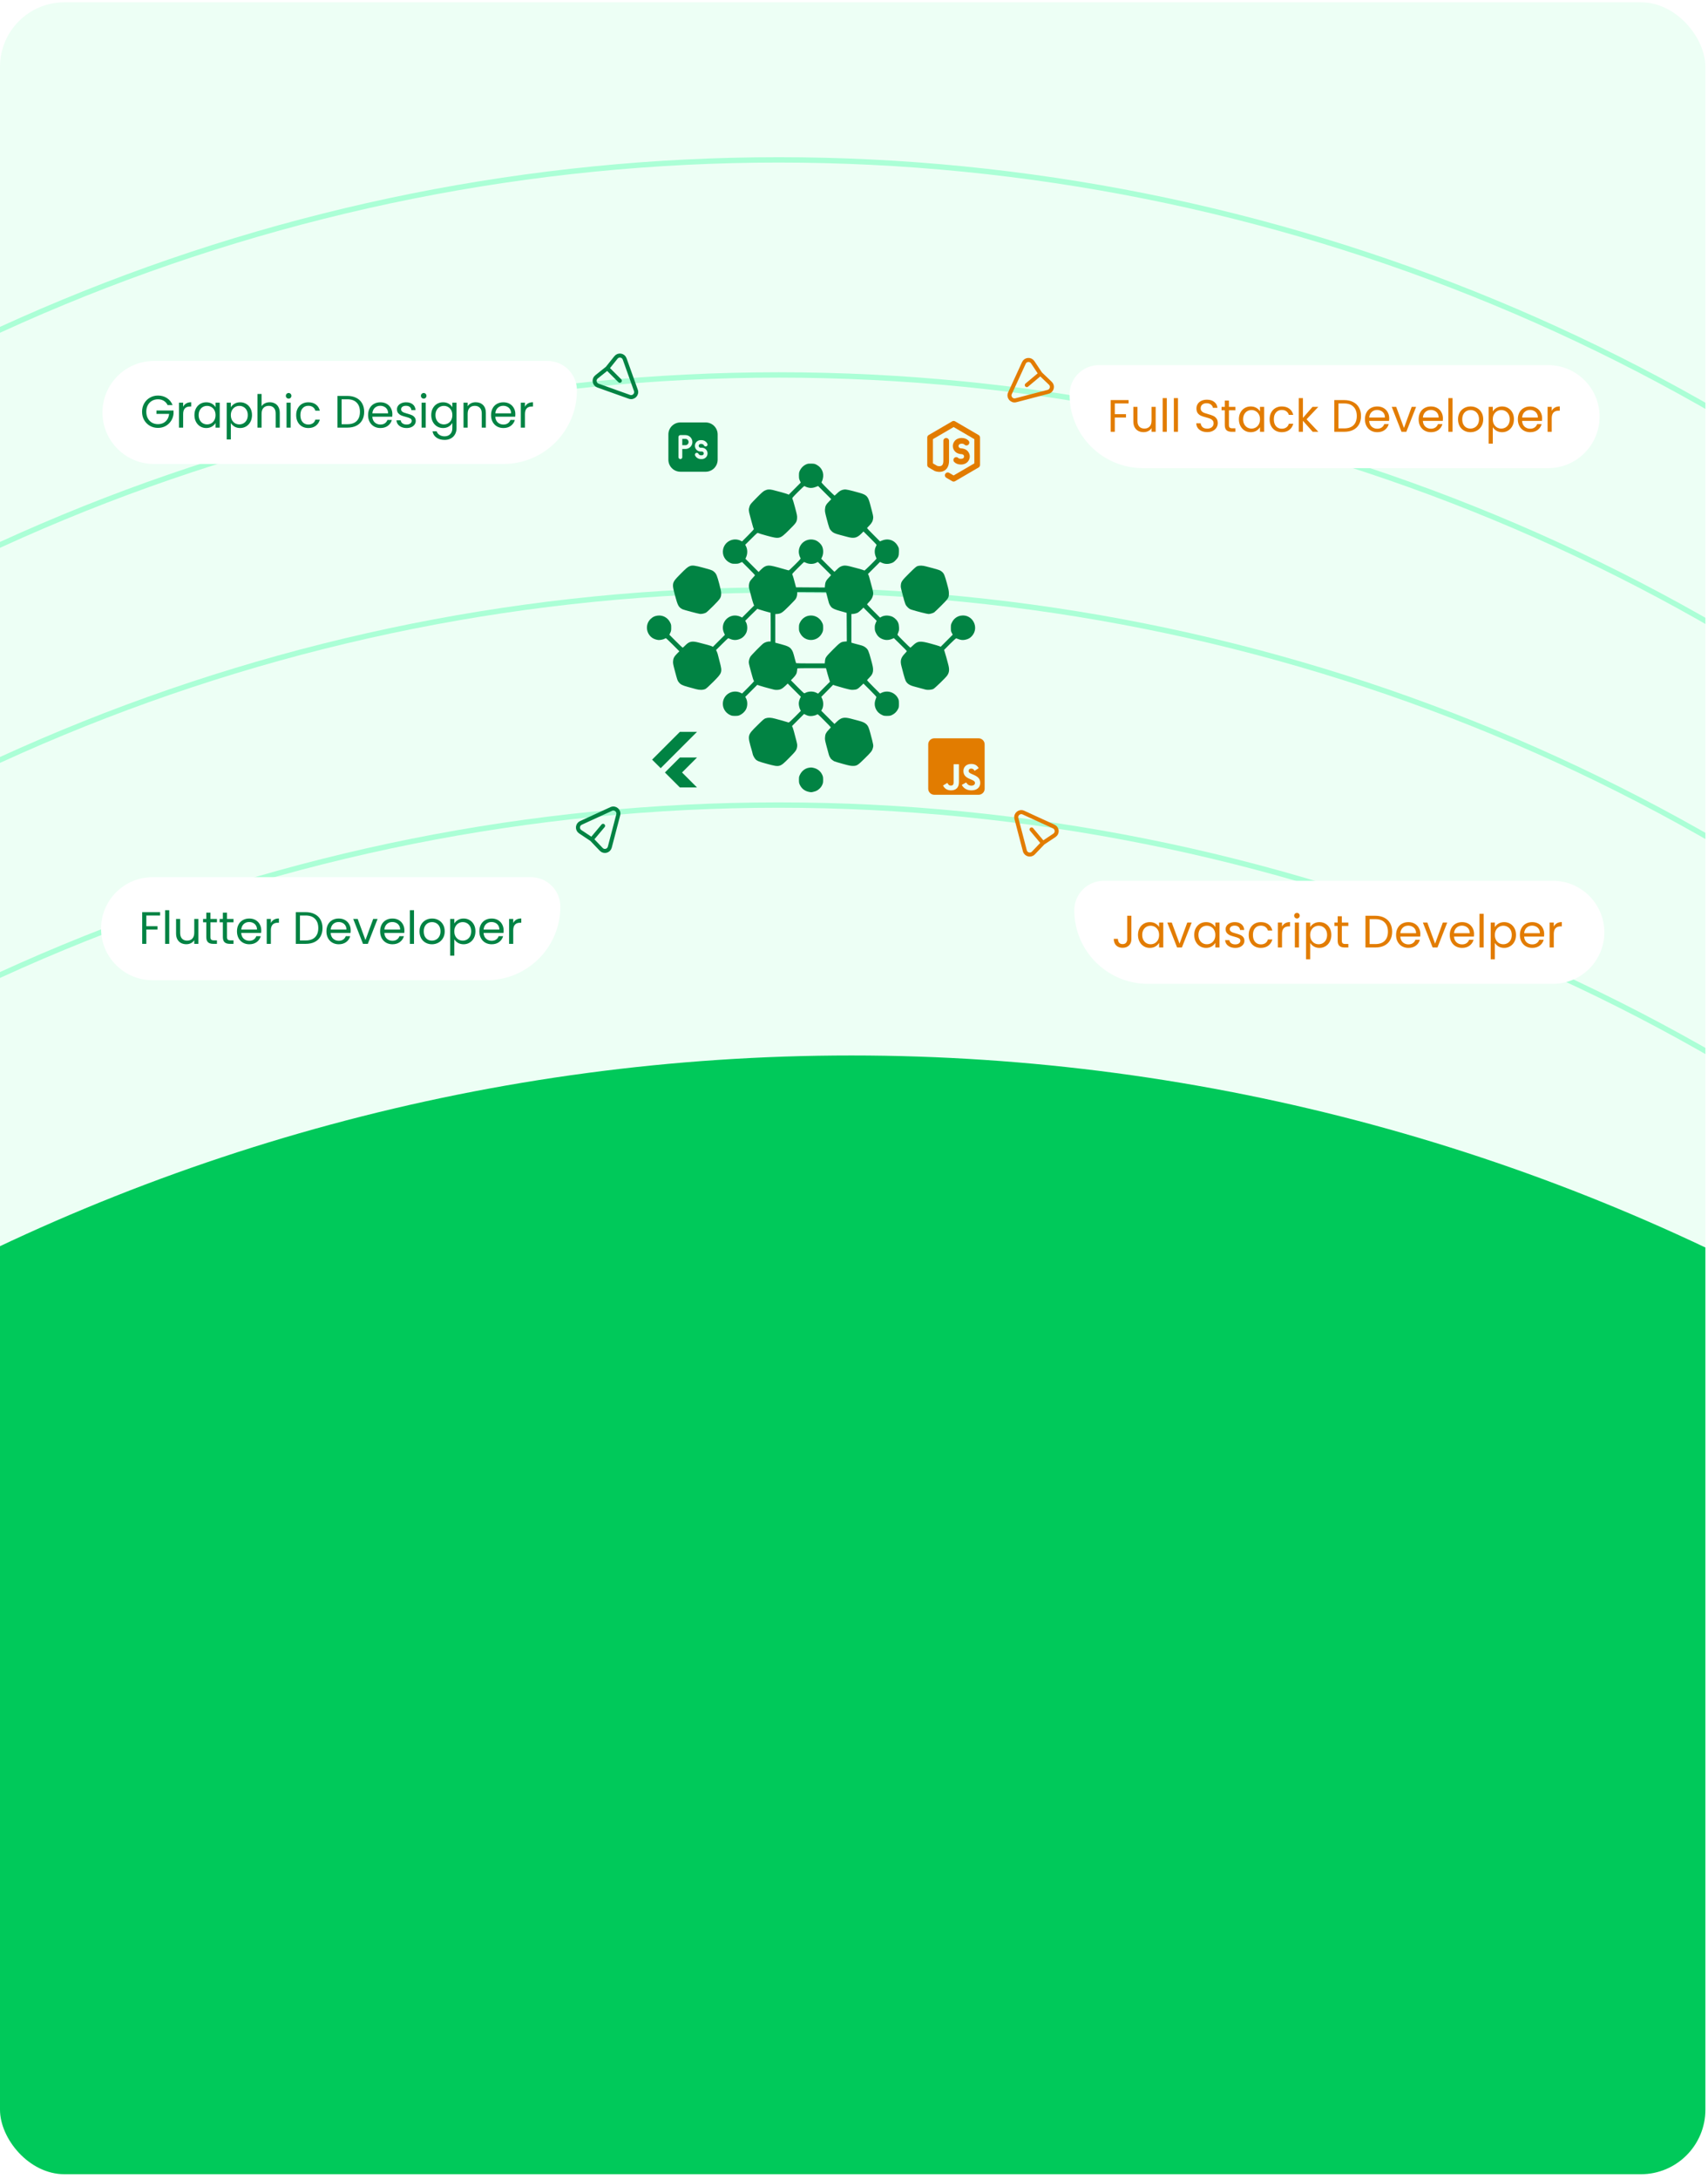 <svg width="338" height="431" viewBox="0 0 338 431" fill="none" xmlns="http://www.w3.org/2000/svg">
<g clip-path="url(#clip0_3004_3886)">
<rect y="0.452" width="337.482" height="429.62" rx="12.762" fill="#EDFFF5"/>
<circle cx="168.465" cy="603.778" r="395" transform="rotate(-90 168.465 603.778)" fill="#00C95A"/>
<path d="M524.098 529.245C524.098 431.115 485.116 337.004 415.727 267.616C346.339 198.227 252.228 159.245 154.098 159.245C55.968 159.245 -38.143 198.227 -107.532 267.616C-176.92 337.004 -215.902 431.115 -215.902 529.245" stroke="#ABFFD6" stroke-width="1.063"/>
<path d="M524.098 486.706C524.098 388.576 485.116 294.465 415.727 225.077C346.339 155.688 252.228 116.706 154.098 116.706C55.968 116.706 -38.143 155.688 -107.532 225.077C-176.92 294.465 -215.902 388.576 -215.902 486.706" stroke="#ABFFD6" stroke-width="1.063"/>
<path d="M524.098 444.165C524.098 346.035 485.116 251.924 415.727 182.535C346.339 113.147 252.228 74.165 154.098 74.165C55.968 74.165 -38.143 113.147 -107.532 182.535C-176.92 251.924 -215.902 346.035 -215.902 444.165" stroke="#ABFFD6" stroke-width="1.063"/>
<path d="M524.098 401.625C524.098 303.495 485.116 209.384 415.727 139.996C346.339 70.607 252.228 31.625 154.098 31.625C55.968 31.625 -38.143 70.607 -107.532 139.995C-176.92 209.384 -215.902 303.495 -215.902 401.625" stroke="#ABFFD6" stroke-width="1.063"/>
<g clip-path="url(#clip1_3004_3886)">
<path d="M193.658 146.043H184.884C184.223 146.043 183.688 146.579 183.688 147.24V156.013C183.688 156.674 184.223 157.21 184.884 157.21H193.658C194.318 157.21 194.854 156.674 194.854 156.013V147.24C194.854 146.579 194.318 146.043 193.658 146.043ZM189.764 154.752C189.764 155.839 189.126 156.335 188.197 156.335C187.357 156.335 186.87 155.901 186.621 155.375L187.476 154.859C187.641 155.151 187.79 155.398 188.152 155.398C188.496 155.398 188.715 155.263 188.715 154.737V151.17H189.764V154.752ZM192.247 156.335C191.272 156.335 190.642 155.871 190.335 155.263L191.19 154.77C191.414 155.136 191.709 155.408 192.225 155.408C192.658 155.408 192.937 155.191 192.937 154.889C192.937 154.53 192.653 154.403 192.172 154.191L191.91 154.079C191.153 153.758 190.652 153.351 190.652 152.496C190.652 151.709 191.252 151.111 192.187 151.111C192.855 151.111 193.334 151.342 193.678 151.951L192.86 152.474C192.681 152.152 192.486 152.025 192.185 152.025C191.878 152.025 191.684 152.22 191.684 152.474C191.684 152.788 191.878 152.915 192.329 153.112L192.591 153.224C193.483 153.606 193.984 153.997 193.984 154.874C193.984 155.817 193.241 156.335 192.247 156.335Z" fill="#E27C00"/>
</g>
<g clip-path="url(#clip2_3004_3886)">
<path d="M206.388 166.749L204.5 168.728C203.96 169.294 203.007 169.048 202.809 168.29L201.138 161.897C200.924 161.081 201.755 160.383 202.522 160.735L208.528 163.492C209.239 163.818 209.317 164.799 208.665 165.233L206.388 166.749ZM206.388 166.749L204.139 164.068" stroke="#E27C00" stroke-width="0.798" stroke-linecap="round" stroke-linejoin="round"/>
</g>
<g filter="url(#filter0_d_3004_3886)">
<path d="M212.594 172.073C212.594 168.857 215.201 166.25 218.417 166.25H307.292C312.92 166.25 317.483 170.812 317.483 176.44V176.44C317.483 182.068 312.92 186.631 307.292 186.631H227.152C219.112 186.631 212.594 180.113 212.594 172.073V172.073Z" fill="white"/>
<path d="M223.891 173.167V177.802C223.891 178.318 223.732 178.732 223.414 179.044C223.096 179.35 222.676 179.503 222.154 179.503C221.626 179.503 221.203 179.347 220.885 179.035C220.567 178.717 220.408 178.285 220.408 177.739H221.227C221.233 178.045 221.311 178.294 221.461 178.486C221.617 178.678 221.848 178.774 222.154 178.774C222.46 178.774 222.688 178.684 222.838 178.504C222.988 178.318 223.063 178.084 223.063 177.802V173.167H223.891ZM225.199 176.956C225.199 176.452 225.301 176.011 225.505 175.633C225.709 175.249 225.988 174.952 226.342 174.742C226.702 174.532 227.101 174.427 227.539 174.427C227.971 174.427 228.346 174.52 228.664 174.706C228.982 174.892 229.219 175.126 229.375 175.408V174.508H230.203V179.44H229.375V178.522C229.213 178.81 228.97 179.05 228.646 179.242C228.328 179.428 227.956 179.521 227.53 179.521C227.092 179.521 226.696 179.413 226.342 179.197C225.988 178.981 225.709 178.678 225.505 178.288C225.301 177.898 225.199 177.454 225.199 176.956ZM229.375 176.965C229.375 176.593 229.3 176.269 229.15 175.993C229 175.717 228.796 175.507 228.538 175.363C228.286 175.213 228.007 175.138 227.701 175.138C227.395 175.138 227.116 175.21 226.864 175.354C226.612 175.498 226.411 175.708 226.261 175.984C226.111 176.26 226.036 176.584 226.036 176.956C226.036 177.334 226.111 177.664 226.261 177.946C226.411 178.222 226.612 178.435 226.864 178.585C227.116 178.729 227.395 178.801 227.701 178.801C228.007 178.801 228.286 178.729 228.538 178.585C228.796 178.435 229 178.222 229.15 177.946C229.3 177.664 229.375 177.337 229.375 176.965ZM233.423 178.684L234.953 174.508H235.826L233.891 179.44H232.937L231.002 174.508H231.884L233.423 178.684ZM236.325 176.956C236.325 176.452 236.427 176.011 236.631 175.633C236.835 175.249 237.114 174.952 237.468 174.742C237.828 174.532 238.227 174.427 238.665 174.427C239.097 174.427 239.472 174.52 239.79 174.706C240.108 174.892 240.345 175.126 240.501 175.408V174.508H241.329V179.44H240.501V178.522C240.339 178.81 240.096 179.05 239.772 179.242C239.454 179.428 239.082 179.521 238.656 179.521C238.218 179.521 237.822 179.413 237.468 179.197C237.114 178.981 236.835 178.678 236.631 178.288C236.427 177.898 236.325 177.454 236.325 176.956ZM240.501 176.965C240.501 176.593 240.426 176.269 240.276 175.993C240.126 175.717 239.922 175.507 239.664 175.363C239.412 175.213 239.133 175.138 238.827 175.138C238.521 175.138 238.242 175.21 237.99 175.354C237.738 175.498 237.537 175.708 237.387 175.984C237.237 176.26 237.162 176.584 237.162 176.956C237.162 177.334 237.237 177.664 237.387 177.946C237.537 178.222 237.738 178.435 237.99 178.585C238.242 178.729 238.521 178.801 238.827 178.801C239.133 178.801 239.412 178.729 239.664 178.585C239.922 178.435 240.126 178.222 240.276 177.946C240.426 177.664 240.501 177.337 240.501 176.965ZM244.46 179.521C244.082 179.521 243.743 179.458 243.443 179.332C243.143 179.2 242.906 179.02 242.732 178.792C242.558 178.558 242.462 178.291 242.444 177.991H243.29C243.314 178.237 243.428 178.438 243.632 178.594C243.842 178.75 244.115 178.828 244.451 178.828C244.763 178.828 245.009 178.759 245.189 178.621C245.369 178.483 245.459 178.309 245.459 178.099C245.459 177.883 245.363 177.724 245.171 177.622C244.979 177.514 244.682 177.409 244.28 177.307C243.914 177.211 243.614 177.115 243.38 177.019C243.152 176.917 242.954 176.77 242.786 176.578C242.624 176.38 242.543 176.122 242.543 175.804C242.543 175.552 242.618 175.321 242.768 175.111C242.918 174.901 243.131 174.736 243.407 174.616C243.683 174.49 243.998 174.427 244.352 174.427C244.898 174.427 245.339 174.565 245.675 174.841C246.011 175.117 246.191 175.495 246.215 175.975H245.396C245.378 175.717 245.273 175.51 245.081 175.354C244.895 175.198 244.643 175.12 244.325 175.12C244.031 175.12 243.797 175.183 243.623 175.309C243.449 175.435 243.362 175.6 243.362 175.804C243.362 175.966 243.413 176.101 243.515 176.209C243.623 176.311 243.755 176.395 243.911 176.461C244.073 176.521 244.295 176.59 244.577 176.668C244.931 176.764 245.219 176.86 245.441 176.956C245.663 177.046 245.852 177.184 246.008 177.37C246.17 177.556 246.254 177.799 246.26 178.099C246.26 178.369 246.185 178.612 246.035 178.828C245.885 179.044 245.672 179.215 245.396 179.341C245.126 179.461 244.814 179.521 244.46 179.521ZM247.11 176.965C247.11 176.455 247.212 176.011 247.416 175.633C247.62 175.249 247.902 174.952 248.262 174.742C248.628 174.532 249.045 174.427 249.513 174.427C250.119 174.427 250.617 174.574 251.007 174.868C251.403 175.162 251.664 175.57 251.79 176.092H250.908C250.824 175.792 250.659 175.555 250.413 175.381C250.173 175.207 249.873 175.12 249.513 175.12C249.045 175.12 248.667 175.282 248.379 175.606C248.091 175.924 247.947 176.377 247.947 176.965C247.947 177.559 248.091 178.018 248.379 178.342C248.667 178.666 249.045 178.828 249.513 178.828C249.873 178.828 250.173 178.744 250.413 178.576C250.653 178.408 250.818 178.168 250.908 177.856H251.79C251.658 178.36 251.394 178.765 250.998 179.071C250.602 179.371 250.107 179.521 249.513 179.521C249.045 179.521 248.628 179.416 248.262 179.206C247.902 178.996 247.62 178.699 247.416 178.315C247.212 177.931 247.11 177.481 247.11 176.965ZM253.701 175.309C253.845 175.027 254.049 174.808 254.313 174.652C254.583 174.496 254.91 174.418 255.294 174.418V175.264H255.078C254.16 175.264 253.701 175.762 253.701 176.758V179.44H252.882V174.508H253.701V175.309ZM256.663 173.707C256.507 173.707 256.375 173.653 256.267 173.545C256.159 173.437 256.105 173.305 256.105 173.149C256.105 172.993 256.159 172.861 256.267 172.753C256.375 172.645 256.507 172.591 256.663 172.591C256.813 172.591 256.939 172.645 257.041 172.753C257.149 172.861 257.203 172.993 257.203 173.149C257.203 173.305 257.149 173.437 257.041 173.545C256.939 173.653 256.813 173.707 256.663 173.707ZM257.059 174.508V179.44H256.24V174.508H257.059ZM259.274 175.417C259.436 175.135 259.676 174.901 259.994 174.715C260.318 174.523 260.693 174.427 261.119 174.427C261.557 174.427 261.953 174.532 262.307 174.742C262.667 174.952 262.949 175.249 263.153 175.633C263.357 176.011 263.459 176.452 263.459 176.956C263.459 177.454 263.357 177.898 263.153 178.288C262.949 178.678 262.667 178.981 262.307 179.197C261.953 179.413 261.557 179.521 261.119 179.521C260.699 179.521 260.327 179.428 260.003 179.242C259.685 179.05 259.442 178.813 259.274 178.531V181.78H258.455V174.508H259.274V175.417ZM262.622 176.956C262.622 176.584 262.547 176.26 262.397 175.984C262.247 175.708 262.043 175.498 261.785 175.354C261.533 175.21 261.254 175.138 260.948 175.138C260.648 175.138 260.369 175.213 260.111 175.363C259.859 175.507 259.655 175.72 259.499 176.002C259.349 176.278 259.274 176.599 259.274 176.965C259.274 177.337 259.349 177.664 259.499 177.946C259.655 178.222 259.859 178.435 260.111 178.585C260.369 178.729 260.648 178.801 260.948 178.801C261.254 178.801 261.533 178.729 261.785 178.585C262.043 178.435 262.247 178.222 262.397 177.946C262.547 177.664 262.622 177.334 262.622 176.956ZM265.536 175.183V178.09C265.536 178.33 265.587 178.501 265.689 178.603C265.791 178.699 265.968 178.747 266.22 178.747H266.823V179.44H266.085C265.629 179.44 265.287 179.335 265.059 179.125C264.831 178.915 264.717 178.57 264.717 178.09V175.183H264.078V174.508H264.717V173.266H265.536V174.508H266.823V175.183H265.536ZM272.167 173.167C272.851 173.167 273.442 173.296 273.94 173.554C274.444 173.806 274.828 174.169 275.092 174.643C275.362 175.117 275.497 175.675 275.497 176.317C275.497 176.959 275.362 177.517 275.092 177.991C274.828 178.459 274.444 178.819 273.94 179.071C273.442 179.317 272.851 179.44 272.167 179.44H270.214V173.167H272.167ZM272.167 178.765C272.977 178.765 273.595 178.552 274.021 178.126C274.447 177.694 274.66 177.091 274.66 176.317C274.66 175.537 274.444 174.928 274.012 174.49C273.586 174.052 272.971 173.833 272.167 173.833H271.033V178.765H272.167ZM281.078 176.785C281.078 176.941 281.069 177.106 281.051 177.28H277.109C277.139 177.766 277.304 178.147 277.604 178.423C277.91 178.693 278.279 178.828 278.711 178.828C279.065 178.828 279.359 178.747 279.593 178.585C279.833 178.417 280.001 178.195 280.097 177.919H280.979C280.847 178.393 280.583 178.78 280.187 179.08C279.791 179.374 279.299 179.521 278.711 179.521C278.243 179.521 277.823 179.416 277.451 179.206C277.085 178.996 276.797 178.699 276.587 178.315C276.377 177.925 276.272 177.475 276.272 176.965C276.272 176.455 276.374 176.008 276.578 175.624C276.782 175.24 277.067 174.946 277.433 174.742C277.805 174.532 278.231 174.427 278.711 174.427C279.179 174.427 279.593 174.529 279.953 174.733C280.313 174.937 280.589 175.219 280.781 175.579C280.979 175.933 281.078 176.335 281.078 176.785ZM280.232 176.614C280.232 176.302 280.163 176.035 280.025 175.813C279.887 175.585 279.698 175.414 279.458 175.3C279.224 175.18 278.963 175.12 278.675 175.12C278.261 175.12 277.907 175.252 277.613 175.516C277.325 175.78 277.16 176.146 277.118 176.614H280.232ZM283.995 178.684L285.525 174.508H286.398L284.463 179.44H283.509L281.574 174.508H282.456L283.995 178.684ZM291.704 176.785C291.704 176.941 291.695 177.106 291.677 177.28H287.735C287.765 177.766 287.93 178.147 288.23 178.423C288.536 178.693 288.905 178.828 289.337 178.828C289.691 178.828 289.985 178.747 290.219 178.585C290.459 178.417 290.627 178.195 290.723 177.919H291.605C291.473 178.393 291.209 178.78 290.813 179.08C290.417 179.374 289.925 179.521 289.337 179.521C288.869 179.521 288.449 179.416 288.077 179.206C287.711 178.996 287.423 178.699 287.213 178.315C287.003 177.925 286.898 177.475 286.898 176.965C286.898 176.455 287 176.008 287.204 175.624C287.408 175.24 287.693 174.946 288.059 174.742C288.431 174.532 288.857 174.427 289.337 174.427C289.805 174.427 290.219 174.529 290.579 174.733C290.939 174.937 291.215 175.219 291.407 175.579C291.605 175.933 291.704 176.335 291.704 176.785ZM290.858 176.614C290.858 176.302 290.789 176.035 290.651 175.813C290.513 175.585 290.324 175.414 290.084 175.3C289.85 175.18 289.589 175.12 289.301 175.12C288.887 175.12 288.533 175.252 288.239 175.516C287.951 175.78 287.786 176.146 287.744 176.614H290.858ZM293.604 172.78V179.44H292.785V172.78H293.604ZM295.819 175.417C295.981 175.135 296.221 174.901 296.539 174.715C296.863 174.523 297.238 174.427 297.664 174.427C298.102 174.427 298.498 174.532 298.852 174.742C299.212 174.952 299.494 175.249 299.698 175.633C299.902 176.011 300.004 176.452 300.004 176.956C300.004 177.454 299.902 177.898 299.698 178.288C299.494 178.678 299.212 178.981 298.852 179.197C298.498 179.413 298.102 179.521 297.664 179.521C297.244 179.521 296.872 179.428 296.548 179.242C296.23 179.05 295.987 178.813 295.819 178.531V181.78H295V174.508H295.819V175.417ZM299.167 176.956C299.167 176.584 299.092 176.26 298.942 175.984C298.792 175.708 298.588 175.498 298.33 175.354C298.078 175.21 297.799 175.138 297.493 175.138C297.193 175.138 296.914 175.213 296.656 175.363C296.404 175.507 296.2 175.72 296.044 176.002C295.894 176.278 295.819 176.599 295.819 176.965C295.819 177.337 295.894 177.664 296.044 177.946C296.2 178.222 296.404 178.435 296.656 178.585C296.914 178.729 297.193 178.801 297.493 178.801C297.799 178.801 298.078 178.729 298.33 178.585C298.588 178.435 298.792 178.222 298.942 177.946C299.092 177.664 299.167 177.334 299.167 176.956ZM305.582 176.785C305.582 176.941 305.573 177.106 305.555 177.28H301.613C301.643 177.766 301.808 178.147 302.108 178.423C302.414 178.693 302.783 178.828 303.215 178.828C303.569 178.828 303.863 178.747 304.097 178.585C304.337 178.417 304.505 178.195 304.601 177.919H305.483C305.351 178.393 305.087 178.78 304.691 179.08C304.295 179.374 303.803 179.521 303.215 179.521C302.747 179.521 302.327 179.416 301.955 179.206C301.589 178.996 301.301 178.699 301.091 178.315C300.881 177.925 300.776 177.475 300.776 176.965C300.776 176.455 300.878 176.008 301.082 175.624C301.286 175.24 301.571 174.946 301.937 174.742C302.309 174.532 302.735 174.427 303.215 174.427C303.683 174.427 304.097 174.529 304.457 174.733C304.817 174.937 305.093 175.219 305.285 175.579C305.483 175.933 305.582 176.335 305.582 176.785ZM304.736 176.614C304.736 176.302 304.667 176.035 304.529 175.813C304.391 175.585 304.202 175.414 303.962 175.3C303.728 175.18 303.467 175.12 303.179 175.12C302.765 175.12 302.411 175.252 302.117 175.516C301.829 175.78 301.664 176.146 301.622 176.614H304.736ZM307.482 175.309C307.626 175.027 307.83 174.808 308.094 174.652C308.364 174.496 308.691 174.418 309.075 174.418V175.264H308.859C307.941 175.264 307.482 175.762 307.482 176.758V179.44H306.663V174.508H307.482V175.309Z" fill="#E27C00"/>
</g>
<g filter="url(#filter1_d_3004_3886)">
<path d="M20 175.724C20 170.096 24.562 165.534 30.191 165.534H105.066C108.282 165.534 110.889 168.141 110.889 171.357V171.357C110.889 179.397 104.371 185.915 96.331 185.915H30.191C24.562 185.915 20 181.352 20 175.724V175.724Z" fill="white"/>
<path d="M31.684 172.451V173.117H28.957V175.232H31.171V175.898H28.957V178.724H28.138V172.451H31.684ZM33.492 172.064V178.724H32.673V172.064H33.492ZM39.262 173.792V178.724H38.443V177.995C38.287 178.247 38.068 178.445 37.786 178.589C37.51 178.727 37.204 178.796 36.868 178.796C36.484 178.796 36.139 178.718 35.833 178.562C35.527 178.4 35.284 178.16 35.104 177.842C34.93 177.524 34.843 177.137 34.843 176.681V173.792H35.653V176.573C35.653 177.059 35.776 177.434 36.022 177.698C36.268 177.956 36.604 178.085 37.03 178.085C37.468 178.085 37.813 177.95 38.065 177.68C38.317 177.41 38.443 177.017 38.443 176.501V173.792H39.262ZM41.644 174.467V177.374C41.644 177.614 41.695 177.785 41.797 177.887C41.899 177.983 42.076 178.031 42.328 178.031H42.931V178.724H42.193C41.737 178.724 41.395 178.619 41.167 178.409C40.939 178.199 40.825 177.854 40.825 177.374V174.467H40.186V173.792H40.825V172.55H41.644V173.792H42.931V174.467H41.644ZM44.922 174.467V177.374C44.922 177.614 44.974 177.785 45.075 177.887C45.178 177.983 45.355 178.031 45.606 178.031H46.209V178.724H45.471C45.016 178.724 44.673 178.619 44.446 178.409C44.218 178.199 44.103 177.854 44.103 177.374V174.467H43.465V173.792H44.103V172.55H44.922V173.792H46.209V174.467H44.922ZM51.702 176.069C51.702 176.225 51.693 176.39 51.675 176.564H47.733C47.763 177.05 47.928 177.431 48.228 177.707C48.534 177.977 48.903 178.112 49.335 178.112C49.689 178.112 49.983 178.031 50.217 177.869C50.457 177.701 50.625 177.479 50.721 177.203H51.603C51.471 177.677 51.207 178.064 50.811 178.364C50.415 178.658 49.923 178.805 49.335 178.805C48.867 178.805 48.447 178.7 48.075 178.49C47.709 178.28 47.421 177.983 47.211 177.599C47.001 177.209 46.896 176.759 46.896 176.249C46.896 175.739 46.998 175.292 47.202 174.908C47.406 174.524 47.691 174.23 48.057 174.026C48.429 173.816 48.855 173.711 49.335 173.711C49.803 173.711 50.217 173.813 50.577 174.017C50.937 174.221 51.213 174.503 51.405 174.863C51.603 175.217 51.702 175.619 51.702 176.069ZM50.856 175.898C50.856 175.586 50.787 175.319 50.649 175.097C50.511 174.869 50.322 174.698 50.082 174.584C49.848 174.464 49.587 174.404 49.299 174.404C48.885 174.404 48.531 174.536 48.237 174.8C47.949 175.064 47.784 175.43 47.742 175.898H50.856ZM53.602 174.593C53.746 174.311 53.95 174.092 54.214 173.936C54.484 173.78 54.811 173.702 55.195 173.702V174.548H54.979C54.061 174.548 53.602 175.046 53.602 176.042V178.724H52.783V173.792H53.602V174.593ZM60.493 172.451C61.177 172.451 61.768 172.58 62.266 172.838C62.77 173.09 63.154 173.453 63.418 173.927C63.688 174.401 63.823 174.959 63.823 175.601C63.823 176.243 63.688 176.801 63.418 177.275C63.154 177.743 62.77 178.103 62.266 178.355C61.768 178.601 61.177 178.724 60.493 178.724H58.54V172.451H60.493ZM60.493 178.049C61.303 178.049 61.921 177.836 62.347 177.41C62.773 176.978 62.986 176.375 62.986 175.601C62.986 174.821 62.77 174.212 62.338 173.774C61.912 173.336 61.297 173.117 60.493 173.117H59.359V178.049H60.493ZM69.403 176.069C69.403 176.225 69.394 176.39 69.376 176.564H65.434C65.464 177.05 65.629 177.431 65.929 177.707C66.235 177.977 66.604 178.112 67.036 178.112C67.39 178.112 67.684 178.031 67.918 177.869C68.158 177.701 68.326 177.479 68.422 177.203H69.304C69.172 177.677 68.908 178.064 68.512 178.364C68.116 178.658 67.624 178.805 67.036 178.805C66.568 178.805 66.148 178.7 65.776 178.49C65.41 178.28 65.122 177.983 64.912 177.599C64.702 177.209 64.597 176.759 64.597 176.249C64.597 175.739 64.699 175.292 64.903 174.908C65.107 174.524 65.392 174.23 65.758 174.026C66.13 173.816 66.556 173.711 67.036 173.711C67.504 173.711 67.918 173.813 68.278 174.017C68.638 174.221 68.914 174.503 69.106 174.863C69.304 175.217 69.403 175.619 69.403 176.069ZM68.557 175.898C68.557 175.586 68.488 175.319 68.35 175.097C68.212 174.869 68.023 174.698 67.783 174.584C67.549 174.464 67.288 174.404 67 174.404C66.586 174.404 66.232 174.536 65.938 174.8C65.65 175.064 65.485 175.43 65.443 175.898H68.557ZM72.32 177.968L73.85 173.792H74.723L72.788 178.724H71.834L69.899 173.792H70.781L72.32 177.968ZM80.029 176.069C80.029 176.225 80.02 176.39 80.002 176.564H76.06C76.09 177.05 76.255 177.431 76.555 177.707C76.861 177.977 77.23 178.112 77.662 178.112C78.016 178.112 78.31 178.031 78.544 177.869C78.784 177.701 78.952 177.479 79.048 177.203H79.93C79.798 177.677 79.534 178.064 79.138 178.364C78.742 178.658 78.25 178.805 77.662 178.805C77.194 178.805 76.774 178.7 76.402 178.49C76.036 178.28 75.748 177.983 75.538 177.599C75.328 177.209 75.223 176.759 75.223 176.249C75.223 175.739 75.325 175.292 75.529 174.908C75.733 174.524 76.018 174.23 76.384 174.026C76.756 173.816 77.182 173.711 77.662 173.711C78.13 173.711 78.544 173.813 78.904 174.017C79.264 174.221 79.54 174.503 79.732 174.863C79.93 175.217 80.029 175.619 80.029 176.069ZM79.183 175.898C79.183 175.586 79.114 175.319 78.976 175.097C78.838 174.869 78.649 174.698 78.409 174.584C78.175 174.464 77.914 174.404 77.626 174.404C77.212 174.404 76.858 174.536 76.564 174.8C76.276 175.064 76.111 175.43 76.069 175.898H79.183ZM81.929 172.064V178.724H81.11V172.064H81.929ZM85.476 178.805C85.014 178.805 84.594 178.7 84.216 178.49C83.844 178.28 83.55 177.983 83.334 177.599C83.124 177.209 83.019 176.759 83.019 176.249C83.019 175.745 83.127 175.301 83.343 174.917C83.565 174.527 83.865 174.23 84.243 174.026C84.621 173.816 85.044 173.711 85.512 173.711C85.98 173.711 86.403 173.816 86.781 174.026C87.159 174.23 87.456 174.524 87.672 174.908C87.894 175.292 88.005 175.739 88.005 176.249C88.005 176.759 87.891 177.209 87.663 177.599C87.441 177.983 87.138 178.28 86.754 178.49C86.37 178.7 85.944 178.805 85.476 178.805ZM85.476 178.085C85.77 178.085 86.046 178.016 86.304 177.878C86.562 177.74 86.769 177.533 86.925 177.257C87.087 176.981 87.168 176.645 87.168 176.249C87.168 175.853 87.09 175.517 86.934 175.241C86.778 174.965 86.574 174.761 86.322 174.629C86.07 174.491 85.797 174.422 85.503 174.422C85.203 174.422 84.927 174.491 84.675 174.629C84.429 174.761 84.231 174.965 84.081 175.241C83.931 175.517 83.856 175.853 83.856 176.249C83.856 176.651 83.928 176.99 84.072 177.266C84.222 177.542 84.42 177.749 84.666 177.887C84.912 178.019 85.182 178.085 85.476 178.085ZM89.901 174.701C90.063 174.419 90.303 174.185 90.621 173.999C90.945 173.807 91.32 173.711 91.746 173.711C92.184 173.711 92.58 173.816 92.934 174.026C93.294 174.236 93.576 174.533 93.78 174.917C93.984 175.295 94.086 175.736 94.086 176.24C94.086 176.738 93.984 177.182 93.78 177.572C93.576 177.962 93.294 178.265 92.934 178.481C92.58 178.697 92.184 178.805 91.746 178.805C91.326 178.805 90.954 178.712 90.63 178.526C90.312 178.334 90.069 178.097 89.901 177.815V181.064H89.082V173.792H89.901V174.701ZM93.249 176.24C93.249 175.868 93.174 175.544 93.024 175.268C92.874 174.992 92.67 174.782 92.412 174.638C92.16 174.494 91.881 174.422 91.575 174.422C91.275 174.422 90.996 174.497 90.738 174.647C90.486 174.791 90.282 175.004 90.126 175.286C89.976 175.562 89.901 175.883 89.901 176.249C89.901 176.621 89.976 176.948 90.126 177.23C90.282 177.506 90.486 177.719 90.738 177.869C90.996 178.013 91.275 178.085 91.575 178.085C91.881 178.085 92.16 178.013 92.412 177.869C92.67 177.719 92.874 177.506 93.024 177.23C93.174 176.948 93.249 176.618 93.249 176.24ZM99.664 176.069C99.664 176.225 99.655 176.39 99.637 176.564H95.695C95.725 177.05 95.89 177.431 96.19 177.707C96.496 177.977 96.865 178.112 97.297 178.112C97.651 178.112 97.945 178.031 98.179 177.869C98.419 177.701 98.587 177.479 98.683 177.203H99.565C99.433 177.677 99.169 178.064 98.773 178.364C98.377 178.658 97.885 178.805 97.297 178.805C96.829 178.805 96.409 178.7 96.037 178.49C95.671 178.28 95.383 177.983 95.173 177.599C94.963 177.209 94.858 176.759 94.858 176.249C94.858 175.739 94.96 175.292 95.164 174.908C95.368 174.524 95.653 174.23 96.019 174.026C96.391 173.816 96.817 173.711 97.297 173.711C97.765 173.711 98.179 173.813 98.539 174.017C98.899 174.221 99.175 174.503 99.367 174.863C99.565 175.217 99.664 175.619 99.664 176.069ZM98.818 175.898C98.818 175.586 98.749 175.319 98.611 175.097C98.473 174.869 98.284 174.698 98.044 174.584C97.81 174.464 97.549 174.404 97.261 174.404C96.847 174.404 96.493 174.536 96.199 174.8C95.911 175.064 95.746 175.43 95.704 175.898H98.818ZM101.564 174.593C101.708 174.311 101.912 174.092 102.176 173.936C102.446 173.78 102.773 173.702 103.157 173.702V174.548H102.941C102.023 174.548 101.564 175.046 101.564 176.042V178.724H100.745V173.792H101.564V174.593Z" fill="#018343"/>
</g>
<g clip-path="url(#clip3_3004_3886)">
<path d="M117.094 166.033L118.982 168.012C119.523 168.578 120.475 168.332 120.673 167.574L122.345 161.181C122.558 160.365 121.727 159.667 120.96 160.019L114.955 162.776C114.243 163.102 114.166 164.083 114.817 164.517L117.094 166.033ZM117.094 166.033L119.344 163.352" stroke="#018343" stroke-width="0.798" stroke-linecap="round" stroke-linejoin="round"/>
</g>
<g clip-path="url(#clip4_3004_3886)">
<path d="M130.745 151.951L129.045 150.263L134.545 144.763H137.932L130.745 151.951ZM134.545 155.763L131.582 152.801L134.545 149.838H137.932L134.97 152.801L137.932 155.763H134.545Z" fill="#018343"/>
</g>
<g filter="url(#filter2_d_3004_3886)">
<path d="M20.281 73.611C20.281 67.983 24.844 63.421 30.472 63.421H108.347C111.563 63.421 114.17 66.028 114.17 69.244V69.244C114.17 77.284 107.652 83.802 99.612 83.802H30.472C24.844 83.802 20.281 79.239 20.281 73.611V73.611Z" fill="white"/>
<path d="M33.172 72.156C32.998 71.79 32.746 71.508 32.416 71.31C32.086 71.106 31.702 71.004 31.264 71.004C30.826 71.004 30.43 71.106 30.076 71.31C29.728 71.508 29.452 71.796 29.248 72.174C29.05 72.546 28.951 72.978 28.951 73.47C28.951 73.962 29.05 74.394 29.248 74.766C29.452 75.138 29.728 75.426 30.076 75.63C30.43 75.828 30.826 75.927 31.264 75.927C31.876 75.927 32.38 75.744 32.776 75.378C33.172 75.012 33.403 74.517 33.469 73.893H30.967V73.227H34.342V73.857C34.294 74.373 34.132 74.847 33.856 75.279C33.58 75.705 33.217 76.044 32.767 76.296C32.317 76.542 31.816 76.665 31.264 76.665C30.682 76.665 30.151 76.53 29.671 76.26C29.191 75.984 28.81 75.603 28.528 75.117C28.252 74.631 28.114 74.082 28.114 73.47C28.114 72.858 28.252 72.309 28.528 71.823C28.81 71.331 29.191 70.95 29.671 70.68C30.151 70.404 30.682 70.266 31.264 70.266C31.93 70.266 32.518 70.431 33.028 70.761C33.544 71.091 33.919 71.556 34.153 72.156H33.172ZM36.243 72.48C36.387 72.198 36.591 71.979 36.855 71.823C37.125 71.667 37.452 71.589 37.836 71.589V72.435H37.62C36.702 72.435 36.243 72.933 36.243 73.929V76.611H35.424V71.679H36.243V72.48ZM38.476 74.127C38.476 73.623 38.578 73.182 38.782 72.804C38.986 72.42 39.265 72.123 39.619 71.913C39.979 71.703 40.378 71.598 40.816 71.598C41.248 71.598 41.623 71.691 41.941 71.877C42.259 72.063 42.496 72.297 42.652 72.579V71.679H43.48V76.611H42.652V75.693C42.49 75.981 42.247 76.221 41.923 76.413C41.605 76.599 41.233 76.692 40.807 76.692C40.369 76.692 39.973 76.584 39.619 76.368C39.265 76.152 38.986 75.849 38.782 75.459C38.578 75.069 38.476 74.625 38.476 74.127ZM42.652 74.136C42.652 73.764 42.577 73.44 42.427 73.164C42.277 72.888 42.073 72.678 41.815 72.534C41.563 72.384 41.284 72.309 40.978 72.309C40.672 72.309 40.393 72.381 40.141 72.525C39.889 72.669 39.688 72.879 39.538 73.155C39.388 73.431 39.313 73.755 39.313 74.127C39.313 74.505 39.388 74.835 39.538 75.117C39.688 75.393 39.889 75.606 40.141 75.756C40.393 75.9 40.672 75.972 40.978 75.972C41.284 75.972 41.563 75.9 41.815 75.756C42.073 75.606 42.277 75.393 42.427 75.117C42.577 74.835 42.652 74.508 42.652 74.136ZM45.683 72.588C45.845 72.306 46.085 72.072 46.403 71.886C46.727 71.694 47.102 71.598 47.528 71.598C47.966 71.598 48.362 71.703 48.716 71.913C49.076 72.123 49.358 72.42 49.562 72.804C49.766 73.182 49.868 73.623 49.868 74.127C49.868 74.625 49.766 75.069 49.562 75.459C49.358 75.849 49.076 76.152 48.716 76.368C48.362 76.584 47.966 76.692 47.528 76.692C47.108 76.692 46.736 76.599 46.412 76.413C46.094 76.221 45.851 75.984 45.683 75.702V78.951H44.864V71.679H45.683V72.588ZM49.031 74.127C49.031 73.755 48.956 73.431 48.806 73.155C48.656 72.879 48.452 72.669 48.194 72.525C47.942 72.381 47.663 72.309 47.357 72.309C47.057 72.309 46.778 72.384 46.52 72.534C46.268 72.678 46.064 72.891 45.908 73.173C45.758 73.449 45.683 73.77 45.683 74.136C45.683 74.508 45.758 74.835 45.908 75.117C46.064 75.393 46.268 75.606 46.52 75.756C46.778 75.9 47.057 75.972 47.357 75.972C47.663 75.972 47.942 75.9 48.194 75.756C48.452 75.606 48.656 75.393 48.806 75.117C48.956 74.835 49.031 74.505 49.031 74.127ZM53.394 71.589C53.766 71.589 54.102 71.67 54.402 71.832C54.702 71.988 54.936 72.225 55.104 72.543C55.278 72.861 55.365 73.248 55.365 73.704V76.611H54.555V73.821C54.555 73.329 54.432 72.954 54.186 72.696C53.94 72.432 53.604 72.3 53.178 72.3C52.746 72.3 52.401 72.435 52.143 72.705C51.891 72.975 51.765 73.368 51.765 73.884V76.611H50.946V69.951H51.765V72.381C51.927 72.129 52.149 71.934 52.431 71.796C52.719 71.658 53.04 71.589 53.394 71.589ZM57.126 70.878C56.97 70.878 56.838 70.824 56.73 70.716C56.622 70.608 56.568 70.476 56.568 70.32C56.568 70.164 56.622 70.032 56.73 69.924C56.838 69.816 56.97 69.762 57.126 69.762C57.276 69.762 57.402 69.816 57.504 69.924C57.612 70.032 57.666 70.164 57.666 70.32C57.666 70.476 57.612 70.608 57.504 70.716C57.402 70.824 57.276 70.878 57.126 70.878ZM57.522 71.679V76.611H56.703V71.679H57.522ZM58.612 74.136C58.612 73.626 58.714 73.182 58.918 72.804C59.122 72.42 59.404 72.123 59.764 71.913C60.13 71.703 60.547 71.598 61.015 71.598C61.621 71.598 62.119 71.745 62.509 72.039C62.905 72.333 63.166 72.741 63.292 73.263H62.41C62.326 72.963 62.161 72.726 61.915 72.552C61.675 72.378 61.375 72.291 61.015 72.291C60.547 72.291 60.169 72.453 59.881 72.777C59.593 73.095 59.449 73.548 59.449 74.136C59.449 74.73 59.593 75.189 59.881 75.513C60.169 75.837 60.547 75.999 61.015 75.999C61.375 75.999 61.675 75.915 61.915 75.747C62.155 75.579 62.32 75.339 62.41 75.027H63.292C63.16 75.531 62.896 75.936 62.5 76.242C62.104 76.542 61.609 76.692 61.015 76.692C60.547 76.692 60.13 76.587 59.764 76.377C59.404 76.167 59.122 75.87 58.918 75.486C58.714 75.102 58.612 74.652 58.612 74.136ZM68.737 70.338C69.421 70.338 70.012 70.467 70.51 70.725C71.014 70.977 71.398 71.34 71.662 71.814C71.932 72.288 72.067 72.846 72.067 73.488C72.067 74.13 71.932 74.688 71.662 75.162C71.398 75.63 71.014 75.99 70.51 76.242C70.012 76.488 69.421 76.611 68.737 76.611H66.784V70.338H68.737ZM68.737 75.936C69.547 75.936 70.165 75.723 70.591 75.297C71.017 74.865 71.23 74.262 71.23 73.488C71.23 72.708 71.014 72.099 70.582 71.661C70.156 71.223 69.541 71.004 68.737 71.004H67.603V75.936H68.737ZM77.647 73.956C77.647 74.112 77.638 74.277 77.62 74.451H73.678C73.708 74.937 73.873 75.318 74.173 75.594C74.479 75.864 74.848 75.999 75.28 75.999C75.634 75.999 75.928 75.918 76.162 75.756C76.402 75.588 76.57 75.366 76.666 75.09H77.548C77.416 75.564 77.152 75.951 76.756 76.251C76.36 76.545 75.868 76.692 75.28 76.692C74.812 76.692 74.392 76.587 74.02 76.377C73.654 76.167 73.366 75.87 73.156 75.486C72.946 75.096 72.841 74.646 72.841 74.136C72.841 73.626 72.943 73.179 73.147 72.795C73.351 72.411 73.636 72.117 74.002 71.913C74.374 71.703 74.8 71.598 75.28 71.598C75.748 71.598 76.162 71.7 76.522 71.904C76.882 72.108 77.158 72.39 77.35 72.75C77.548 73.104 77.647 73.506 77.647 73.956ZM76.801 73.785C76.801 73.473 76.732 73.206 76.594 72.984C76.456 72.756 76.267 72.585 76.027 72.471C75.793 72.351 75.532 72.291 75.244 72.291C74.83 72.291 74.476 72.423 74.182 72.687C73.894 72.951 73.729 73.317 73.687 73.785H76.801ZM80.474 76.692C80.096 76.692 79.757 76.629 79.457 76.503C79.157 76.371 78.92 76.191 78.746 75.963C78.572 75.729 78.476 75.462 78.458 75.162H79.304C79.328 75.408 79.442 75.609 79.646 75.765C79.856 75.921 80.129 75.999 80.465 75.999C80.777 75.999 81.023 75.93 81.203 75.792C81.383 75.654 81.473 75.48 81.473 75.27C81.473 75.054 81.377 74.895 81.185 74.793C80.993 74.685 80.696 74.58 80.294 74.478C79.928 74.382 79.628 74.286 79.394 74.19C79.166 74.088 78.968 73.941 78.8 73.749C78.638 73.551 78.557 73.293 78.557 72.975C78.557 72.723 78.632 72.492 78.782 72.282C78.932 72.072 79.145 71.907 79.421 71.787C79.697 71.661 80.012 71.598 80.366 71.598C80.912 71.598 81.353 71.736 81.689 72.012C82.025 72.288 82.205 72.666 82.229 73.146H81.41C81.392 72.888 81.287 72.681 81.095 72.525C80.909 72.369 80.657 72.291 80.339 72.291C80.045 72.291 79.811 72.354 79.637 72.48C79.463 72.606 79.376 72.771 79.376 72.975C79.376 73.137 79.427 73.272 79.529 73.38C79.637 73.482 79.769 73.566 79.925 73.632C80.087 73.692 80.309 73.761 80.591 73.839C80.945 73.935 81.233 74.031 81.455 74.127C81.677 74.217 81.866 74.355 82.022 74.541C82.184 74.727 82.268 74.97 82.274 75.27C82.274 75.54 82.199 75.783 82.049 75.999C81.899 76.215 81.686 76.386 81.41 76.512C81.14 76.632 80.828 76.692 80.474 76.692ZM83.853 70.878C83.697 70.878 83.565 70.824 83.457 70.716C83.349 70.608 83.295 70.476 83.295 70.32C83.295 70.164 83.349 70.032 83.457 69.924C83.565 69.816 83.697 69.762 83.853 69.762C84.003 69.762 84.129 69.816 84.231 69.924C84.339 70.032 84.393 70.164 84.393 70.32C84.393 70.476 84.339 70.608 84.231 70.716C84.129 70.824 84.003 70.878 83.853 70.878ZM84.249 71.679V76.611H83.43V71.679H84.249ZM87.679 71.598C88.105 71.598 88.477 71.691 88.795 71.877C89.119 72.063 89.359 72.297 89.515 72.579V71.679H90.343V76.719C90.343 77.169 90.247 77.568 90.055 77.916C89.863 78.27 89.587 78.546 89.227 78.744C88.873 78.942 88.459 79.041 87.985 79.041C87.337 79.041 86.797 78.888 86.365 78.582C85.933 78.276 85.678 77.859 85.6 77.331H86.41C86.5 77.631 86.686 77.871 86.968 78.051C87.25 78.237 87.589 78.33 87.985 78.33C88.435 78.33 88.801 78.189 89.083 77.907C89.371 77.625 89.515 77.229 89.515 76.719V75.684C89.353 75.972 89.113 76.212 88.795 76.404C88.477 76.596 88.105 76.692 87.679 76.692C87.241 76.692 86.842 76.584 86.482 76.368C86.128 76.152 85.849 75.849 85.645 75.459C85.441 75.069 85.339 74.625 85.339 74.127C85.339 73.623 85.441 73.182 85.645 72.804C85.849 72.42 86.128 72.123 86.482 71.913C86.842 71.703 87.241 71.598 87.679 71.598ZM89.515 74.136C89.515 73.764 89.44 73.44 89.29 73.164C89.14 72.888 88.936 72.678 88.678 72.534C88.426 72.384 88.147 72.309 87.841 72.309C87.535 72.309 87.256 72.381 87.004 72.525C86.752 72.669 86.551 72.879 86.401 73.155C86.251 73.431 86.176 73.755 86.176 74.127C86.176 74.505 86.251 74.835 86.401 75.117C86.551 75.393 86.752 75.606 87.004 75.756C87.256 75.9 87.535 75.972 87.841 75.972C88.147 75.972 88.426 75.9 88.678 75.756C88.936 75.606 89.14 75.393 89.29 75.117C89.44 74.835 89.515 74.508 89.515 74.136ZM94.13 71.589C94.73 71.589 95.216 71.772 95.588 72.138C95.96 72.498 96.146 73.02 96.146 73.704V76.611H95.336V73.821C95.336 73.329 95.213 72.954 94.967 72.696C94.721 72.432 94.385 72.3 93.959 72.3C93.527 72.3 93.182 72.435 92.924 72.705C92.672 72.975 92.546 73.368 92.546 73.884V76.611H91.727V71.679H92.546V72.381C92.708 72.129 92.927 71.934 93.203 71.796C93.485 71.658 93.794 71.589 94.13 71.589ZM101.984 73.956C101.984 74.112 101.975 74.277 101.957 74.451H98.015C98.045 74.937 98.21 75.318 98.51 75.594C98.816 75.864 99.185 75.999 99.617 75.999C99.971 75.999 100.265 75.918 100.499 75.756C100.739 75.588 100.907 75.366 101.003 75.09H101.885C101.753 75.564 101.489 75.951 101.093 76.251C100.697 76.545 100.205 76.692 99.617 76.692C99.149 76.692 98.729 76.587 98.357 76.377C97.991 76.167 97.703 75.87 97.493 75.486C97.283 75.096 97.178 74.646 97.178 74.136C97.178 73.626 97.28 73.179 97.484 72.795C97.688 72.411 97.973 72.117 98.339 71.913C98.711 71.703 99.137 71.598 99.617 71.598C100.085 71.598 100.499 71.7 100.859 71.904C101.219 72.108 101.495 72.39 101.687 72.75C101.885 73.104 101.984 73.506 101.984 73.956ZM101.138 73.785C101.138 73.473 101.069 73.206 100.931 72.984C100.793 72.756 100.604 72.585 100.364 72.471C100.13 72.351 99.869 72.291 99.581 72.291C99.167 72.291 98.813 72.423 98.519 72.687C98.231 72.951 98.066 73.317 98.024 73.785H101.138ZM103.884 72.48C104.028 72.198 104.232 71.979 104.496 71.823C104.766 71.667 105.093 71.589 105.477 71.589V72.435H105.261C104.343 72.435 103.884 72.933 103.884 73.929V76.611H103.065V71.679H103.884V72.48Z" fill="#018343"/>
</g>
<g clip-path="url(#clip5_3004_3886)">
<path d="M120.183 72.841L121.892 70.706C122.381 70.094 123.352 70.257 123.615 70.994L125.837 77.217C126.121 78.012 125.354 78.779 124.559 78.495L118.336 76.273C117.599 76.009 117.436 75.039 118.047 74.55L120.183 72.841ZM120.183 72.841L122.658 75.316" stroke="#018343" stroke-width="0.798" stroke-linecap="round" stroke-linejoin="round"/>
</g>
<path fill-rule="evenodd" clip-rule="evenodd" d="M142.018 90.937C142.018 91.567 141.767 92.171 141.322 92.616C140.877 93.061 140.272 93.312 139.643 93.312H134.643C134.013 93.312 133.409 93.061 132.963 92.616C132.518 92.171 132.268 91.567 132.268 90.937V85.937C132.268 85.307 132.518 84.703 132.963 84.257C133.409 83.812 134.013 83.562 134.643 83.562H139.643C140.272 83.562 140.877 83.812 141.322 84.257C141.767 84.703 142.018 85.307 142.018 85.937V90.937ZM134.643 90.812C134.543 90.812 134.448 90.772 134.377 90.702C134.307 90.632 134.268 90.536 134.268 90.437V86.437C134.268 86.337 134.307 86.242 134.377 86.172C134.448 86.101 134.543 86.062 134.643 86.062H135.643C136.007 86.062 136.357 86.207 136.615 86.465C136.873 86.722 137.018 87.072 137.018 87.437C137.018 87.801 136.873 88.151 136.615 88.409C136.357 88.667 136.007 88.812 135.643 88.812H135.018V90.437C135.018 90.536 134.978 90.632 134.908 90.702C134.837 90.772 134.742 90.812 134.643 90.812ZM135.018 88.062H135.643C135.808 88.062 135.967 87.996 136.085 87.879C136.202 87.761 136.268 87.603 136.268 87.437C136.268 87.271 136.202 87.112 136.085 86.995C135.967 86.878 135.808 86.812 135.643 86.812H135.018V88.062ZM139.307 88.104C139.329 88.149 139.359 88.188 139.396 88.221C139.434 88.254 139.477 88.279 139.524 88.295C139.571 88.311 139.62 88.317 139.67 88.314C139.719 88.31 139.767 88.297 139.811 88.275C139.856 88.253 139.895 88.222 139.928 88.185C139.96 88.147 139.985 88.104 140 88.057C140.016 88.01 140.022 87.96 140.018 87.911C140.014 87.862 140.001 87.813 139.978 87.769C139.872 87.557 139.708 87.378 139.506 87.253C139.304 87.128 139.071 87.062 138.833 87.062H138.643C138.344 87.062 138.058 87.18 137.847 87.391C137.636 87.602 137.518 87.888 137.518 88.187C137.518 88.485 137.636 88.771 137.847 88.982C138.058 89.193 138.344 89.312 138.643 89.312H138.893C138.992 89.312 139.087 89.351 139.158 89.422C139.228 89.492 139.268 89.587 139.268 89.687C139.268 89.786 139.228 89.882 139.158 89.952C139.087 90.022 138.992 90.062 138.893 90.062H138.702C138.603 90.062 138.507 90.034 138.423 89.983C138.34 89.931 138.272 89.857 138.228 89.769C138.183 89.681 138.105 89.614 138.011 89.583C137.917 89.552 137.815 89.56 137.726 89.604C137.638 89.648 137.57 89.725 137.539 89.819C137.507 89.913 137.514 90.015 137.557 90.104C137.663 90.317 137.827 90.496 138.029 90.621C138.231 90.746 138.464 90.812 138.702 90.812H138.893C139.191 90.812 139.477 90.693 139.688 90.482C139.899 90.271 140.018 89.985 140.018 89.687C140.018 89.388 139.899 89.102 139.688 88.891C139.477 88.68 139.191 88.562 138.893 88.562H138.643C138.543 88.562 138.448 88.522 138.377 88.452C138.307 88.382 138.268 88.286 138.268 88.187C138.268 88.087 138.307 87.992 138.377 87.922C138.448 87.851 138.543 87.812 138.643 87.812H138.834C139.034 87.812 139.218 87.925 139.307 88.104Z" fill="#018343"/>
<g clip-path="url(#clip6_3004_3886)">
<path d="M188.434 83.338C188.52 83.287 188.618 83.261 188.717 83.261C188.817 83.261 188.915 83.287 189.001 83.338L193.661 86.056C193.746 86.106 193.817 86.177 193.866 86.262C193.915 86.347 193.941 86.444 193.941 86.542V91.98C193.941 92.078 193.915 92.175 193.866 92.26C193.817 92.346 193.746 92.416 193.661 92.466L189.001 95.185C188.915 95.235 188.817 95.261 188.717 95.261C188.618 95.261 188.52 95.235 188.434 95.185L187.269 94.505C187.14 94.43 187.046 94.307 187.008 94.162C186.97 94.018 186.991 93.865 187.066 93.736C187.142 93.607 187.265 93.513 187.409 93.475C187.554 93.437 187.707 93.458 187.836 93.533L188.717 94.048L192.816 91.657V86.866L188.717 84.475L184.619 86.866V91.657L185.457 92.146C185.715 92.228 186.034 92.248 186.259 92.149C186.376 92.098 186.472 92.008 186.532 91.894C186.61 91.753 186.682 91.519 186.682 91.136V87.199C186.682 87.049 186.741 86.906 186.846 86.801C186.952 86.695 187.095 86.636 187.244 86.636C187.393 86.636 187.536 86.695 187.642 86.801C187.747 86.906 187.807 87.049 187.807 87.199V91.136C187.807 91.654 187.71 92.09 187.514 92.441C187.336 92.769 187.054 93.028 186.713 93.178C186.109 93.445 185.44 93.336 185.032 93.189C184.999 93.177 184.968 93.163 184.939 93.145L183.773 92.466C183.688 92.416 183.618 92.345 183.569 92.26C183.52 92.175 183.494 92.078 183.494 91.98V86.542C183.494 86.444 183.52 86.347 183.569 86.262C183.618 86.177 183.688 86.106 183.773 86.056L188.434 83.338ZM188.929 87.223C189.226 86.869 189.691 86.636 190.322 86.636C190.907 86.636 191.353 86.837 191.656 87.156C191.708 87.209 191.75 87.272 191.777 87.342C191.805 87.412 191.819 87.486 191.817 87.561C191.816 87.636 191.8 87.709 191.77 87.778C191.739 87.846 191.696 87.908 191.641 87.96C191.587 88.011 191.523 88.051 191.453 88.077C191.383 88.104 191.308 88.116 191.233 88.113C191.158 88.11 191.085 88.092 191.017 88.061C190.949 88.029 190.888 87.984 190.838 87.928C190.771 87.86 190.634 87.761 190.321 87.761C189.99 87.761 189.853 87.872 189.79 87.947C189.724 88.027 189.686 88.126 189.681 88.23C189.681 88.292 189.708 88.415 189.79 88.513C189.853 88.588 189.99 88.699 190.322 88.699C190.376 88.698 190.429 88.706 190.481 88.721C190.946 88.789 191.3 88.997 191.543 89.286C191.822 89.618 191.915 90.011 191.915 90.292C191.915 90.574 191.822 90.967 191.543 91.299C191.245 91.653 190.78 91.886 190.15 91.886C189.565 91.886 189.118 91.685 188.817 91.366C188.718 91.257 188.666 91.114 188.672 90.967C188.677 90.82 188.741 90.681 188.847 90.58C188.954 90.479 189.097 90.424 189.244 90.426C189.391 90.429 189.531 90.489 189.634 90.594C189.7 90.663 189.838 90.761 190.15 90.761C190.481 90.761 190.618 90.65 190.682 90.575C190.748 90.495 190.785 90.396 190.79 90.292C190.785 90.189 190.747 90.09 190.681 90.01C190.618 89.935 190.481 89.824 190.15 89.824C190.096 89.824 190.042 89.816 189.99 89.801C189.525 89.734 189.171 89.525 188.929 89.236C188.692 88.954 188.561 88.598 188.556 88.23C188.556 87.949 188.649 87.556 188.929 87.223Z" fill="#E27C00"/>
</g>
<g clip-path="url(#clip7_3004_3886)">
<path d="M205.878 73.924L207.856 75.812C208.423 76.352 208.177 77.305 207.419 77.503L201.026 79.174C200.209 79.388 199.512 78.557 199.864 77.79L202.62 71.784C202.947 71.073 203.928 70.995 204.362 71.647L205.878 73.924ZM205.878 73.924L203.196 76.173" stroke="#E27C00" stroke-width="0.798" stroke-linecap="round" stroke-linejoin="round"/>
</g>
<g filter="url(#filter3_d_3004_3886)">
<path d="M211.652 70.069C211.652 66.853 214.259 64.245 217.475 64.245H306.351C311.979 64.245 316.541 68.808 316.541 74.436V74.436C316.541 80.064 311.979 84.626 306.351 84.626H226.21C218.17 84.626 211.652 78.109 211.652 70.069V70.069Z" fill="white"/>
<path d="M223.337 71.163V71.829H220.61V73.944H222.824V74.61H220.61V77.436H219.791V71.163H223.337ZM228.7 72.504V77.436H227.881V76.707C227.725 76.959 227.506 77.157 227.224 77.301C226.948 77.439 226.642 77.508 226.306 77.508C225.922 77.508 225.577 77.43 225.271 77.274C224.965 77.112 224.722 76.872 224.542 76.554C224.368 76.236 224.281 75.849 224.281 75.393V72.504H225.091V75.285C225.091 75.771 225.214 76.146 225.46 76.41C225.706 76.668 226.042 76.797 226.468 76.797C226.906 76.797 227.251 76.662 227.503 76.392C227.755 76.122 227.881 75.729 227.881 75.213V72.504H228.7ZM230.902 70.776V77.436H230.083V70.776H230.902ZM233.116 70.776V77.436H232.297V70.776H233.116ZM238.901 77.499C238.487 77.499 238.115 77.427 237.785 77.283C237.461 77.133 237.206 76.929 237.02 76.671C236.834 76.407 236.738 76.104 236.732 75.762H237.605C237.635 76.056 237.755 76.305 237.965 76.509C238.181 76.707 238.493 76.806 238.901 76.806C239.291 76.806 239.597 76.71 239.819 76.518C240.047 76.32 240.161 76.068 240.161 75.762C240.161 75.522 240.095 75.327 239.963 75.177C239.831 75.027 239.666 74.913 239.468 74.835C239.27 74.757 239.003 74.673 238.667 74.583C238.253 74.475 237.92 74.367 237.668 74.259C237.422 74.151 237.209 73.983 237.029 73.755C236.855 73.521 236.768 73.209 236.768 72.819C236.768 72.477 236.855 72.174 237.029 71.91C237.203 71.646 237.446 71.442 237.758 71.298C238.076 71.154 238.439 71.082 238.847 71.082C239.435 71.082 239.915 71.229 240.287 71.523C240.665 71.817 240.878 72.207 240.926 72.693H240.026C239.996 72.453 239.87 72.243 239.648 72.063C239.426 71.877 239.132 71.784 238.766 71.784C238.424 71.784 238.145 71.874 237.929 72.054C237.713 72.228 237.605 72.474 237.605 72.792C237.605 73.02 237.668 73.206 237.794 73.35C237.926 73.494 238.085 73.605 238.271 73.683C238.463 73.755 238.73 73.839 239.072 73.935C239.486 74.049 239.819 74.163 240.071 74.277C240.323 74.385 240.539 74.556 240.719 74.79C240.899 75.018 240.989 75.33 240.989 75.726C240.989 76.032 240.908 76.32 240.746 76.59C240.584 76.86 240.344 77.079 240.026 77.247C239.708 77.415 239.333 77.499 238.901 77.499ZM243.193 73.179V76.086C243.193 76.326 243.244 76.497 243.346 76.599C243.448 76.695 243.625 76.743 243.877 76.743H244.48V77.436H243.742C243.286 77.436 242.944 77.331 242.716 77.121C242.488 76.911 242.374 76.566 242.374 76.086V73.179H241.735V72.504H242.374V71.262H243.193V72.504H244.48V73.179H243.193ZM245.166 74.952C245.166 74.448 245.268 74.007 245.472 73.629C245.676 73.245 245.955 72.948 246.309 72.738C246.669 72.528 247.068 72.423 247.506 72.423C247.938 72.423 248.313 72.516 248.631 72.702C248.949 72.888 249.186 73.122 249.342 73.404V72.504H250.17V77.436H249.342V76.518C249.18 76.806 248.937 77.046 248.613 77.238C248.295 77.424 247.923 77.517 247.497 77.517C247.059 77.517 246.663 77.409 246.309 77.193C245.955 76.977 245.676 76.674 245.472 76.284C245.268 75.894 245.166 75.45 245.166 74.952ZM249.342 74.961C249.342 74.589 249.267 74.265 249.117 73.989C248.967 73.713 248.763 73.503 248.505 73.359C248.253 73.209 247.974 73.134 247.668 73.134C247.362 73.134 247.083 73.206 246.831 73.35C246.579 73.494 246.378 73.704 246.228 73.98C246.078 74.256 246.003 74.58 246.003 74.952C246.003 75.33 246.078 75.66 246.228 75.942C246.378 76.218 246.579 76.431 246.831 76.581C247.083 76.725 247.362 76.797 247.668 76.797C247.974 76.797 248.253 76.725 248.505 76.581C248.763 76.431 248.967 76.218 249.117 75.942C249.267 75.66 249.342 75.333 249.342 74.961ZM251.248 74.961C251.248 74.451 251.35 74.007 251.554 73.629C251.758 73.245 252.04 72.948 252.4 72.738C252.766 72.528 253.183 72.423 253.651 72.423C254.257 72.423 254.755 72.57 255.145 72.864C255.541 73.158 255.802 73.566 255.928 74.088H255.046C254.962 73.788 254.797 73.551 254.551 73.377C254.311 73.203 254.011 73.116 253.651 73.116C253.183 73.116 252.805 73.278 252.517 73.602C252.229 73.92 252.085 74.373 252.085 74.961C252.085 75.555 252.229 76.014 252.517 76.338C252.805 76.662 253.183 76.824 253.651 76.824C254.011 76.824 254.311 76.74 254.551 76.572C254.791 76.404 254.956 76.164 255.046 75.852H255.928C255.796 76.356 255.532 76.761 255.136 77.067C254.74 77.367 254.245 77.517 253.651 77.517C253.183 77.517 252.766 77.412 252.4 77.202C252.04 76.992 251.758 76.695 251.554 76.311C251.35 75.927 251.248 75.477 251.248 74.961ZM259.775 77.436L257.84 75.258V77.436H257.021V70.776H257.84V74.691L259.739 72.504H260.882L258.56 74.961L260.891 77.436H259.775ZM266.005 71.163C266.689 71.163 267.28 71.292 267.778 71.55C268.282 71.802 268.666 72.165 268.93 72.639C269.2 73.113 269.335 73.671 269.335 74.313C269.335 74.955 269.2 75.513 268.93 75.987C268.666 76.455 268.282 76.815 267.778 77.067C267.28 77.313 266.689 77.436 266.005 77.436H264.052V71.163H266.005ZM266.005 76.761C266.815 76.761 267.433 76.548 267.859 76.122C268.285 75.69 268.498 75.087 268.498 74.313C268.498 73.533 268.282 72.924 267.85 72.486C267.424 72.048 266.809 71.829 266.005 71.829H264.871V76.761H266.005ZM274.916 74.781C274.916 74.937 274.907 75.102 274.889 75.276H270.947C270.977 75.762 271.142 76.143 271.442 76.419C271.748 76.689 272.117 76.824 272.549 76.824C272.903 76.824 273.197 76.743 273.431 76.581C273.671 76.413 273.839 76.191 273.935 75.915H274.817C274.685 76.389 274.421 76.776 274.025 77.076C273.629 77.37 273.137 77.517 272.549 77.517C272.081 77.517 271.661 77.412 271.289 77.202C270.923 76.992 270.635 76.695 270.425 76.311C270.215 75.921 270.11 75.471 270.11 74.961C270.11 74.451 270.212 74.004 270.416 73.62C270.62 73.236 270.905 72.942 271.271 72.738C271.643 72.528 272.069 72.423 272.549 72.423C273.017 72.423 273.431 72.525 273.791 72.729C274.151 72.933 274.427 73.215 274.619 73.575C274.817 73.929 274.916 74.331 274.916 74.781ZM274.07 74.61C274.07 74.298 274.001 74.031 273.863 73.809C273.725 73.581 273.536 73.41 273.296 73.296C273.062 73.176 272.801 73.116 272.513 73.116C272.099 73.116 271.745 73.248 271.451 73.512C271.163 73.776 270.998 74.142 270.956 74.61H274.07ZM277.833 76.68L279.363 72.504H280.236L278.301 77.436H277.347L275.412 72.504H276.294L277.833 76.68ZM285.542 74.781C285.542 74.937 285.533 75.102 285.515 75.276H281.573C281.603 75.762 281.768 76.143 282.068 76.419C282.374 76.689 282.743 76.824 283.175 76.824C283.529 76.824 283.823 76.743 284.057 76.581C284.297 76.413 284.465 76.191 284.561 75.915H285.443C285.311 76.389 285.047 76.776 284.651 77.076C284.255 77.37 283.763 77.517 283.175 77.517C282.707 77.517 282.287 77.412 281.915 77.202C281.549 76.992 281.261 76.695 281.051 76.311C280.841 75.921 280.736 75.471 280.736 74.961C280.736 74.451 280.838 74.004 281.042 73.62C281.246 73.236 281.531 72.942 281.897 72.738C282.269 72.528 282.695 72.423 283.175 72.423C283.643 72.423 284.057 72.525 284.417 72.729C284.777 72.933 285.053 73.215 285.245 73.575C285.443 73.929 285.542 74.331 285.542 74.781ZM284.696 74.61C284.696 74.298 284.627 74.031 284.489 73.809C284.351 73.581 284.162 73.41 283.922 73.296C283.688 73.176 283.427 73.116 283.139 73.116C282.725 73.116 282.371 73.248 282.077 73.512C281.789 73.776 281.624 74.142 281.582 74.61H284.696ZM287.442 70.776V77.436H286.623V70.776H287.442ZM290.989 77.517C290.527 77.517 290.107 77.412 289.729 77.202C289.357 76.992 289.063 76.695 288.847 76.311C288.637 75.921 288.532 75.471 288.532 74.961C288.532 74.457 288.64 74.013 288.856 73.629C289.078 73.239 289.378 72.942 289.756 72.738C290.134 72.528 290.557 72.423 291.025 72.423C291.493 72.423 291.916 72.528 292.294 72.738C292.672 72.942 292.969 73.236 293.185 73.62C293.407 74.004 293.518 74.451 293.518 74.961C293.518 75.471 293.404 75.921 293.176 76.311C292.954 76.695 292.651 76.992 292.267 77.202C291.883 77.412 291.457 77.517 290.989 77.517ZM290.989 76.797C291.283 76.797 291.559 76.728 291.817 76.59C292.075 76.452 292.282 76.245 292.438 75.969C292.6 75.693 292.681 75.357 292.681 74.961C292.681 74.565 292.603 74.229 292.447 73.953C292.291 73.677 292.087 73.473 291.835 73.341C291.583 73.203 291.31 73.134 291.016 73.134C290.716 73.134 290.44 73.203 290.188 73.341C289.942 73.473 289.744 73.677 289.594 73.953C289.444 74.229 289.369 74.565 289.369 74.961C289.369 75.363 289.441 75.702 289.585 75.978C289.735 76.254 289.933 76.461 290.179 76.599C290.425 76.731 290.695 76.797 290.989 76.797ZM295.413 73.413C295.575 73.131 295.815 72.897 296.133 72.711C296.457 72.519 296.832 72.423 297.258 72.423C297.696 72.423 298.092 72.528 298.446 72.738C298.806 72.948 299.088 73.245 299.292 73.629C299.496 74.007 299.598 74.448 299.598 74.952C299.598 75.45 299.496 75.894 299.292 76.284C299.088 76.674 298.806 76.977 298.446 77.193C298.092 77.409 297.696 77.517 297.258 77.517C296.838 77.517 296.466 77.424 296.142 77.238C295.824 77.046 295.581 76.809 295.413 76.527V79.776H294.594V72.504H295.413V73.413ZM298.761 74.952C298.761 74.58 298.686 74.256 298.536 73.98C298.386 73.704 298.182 73.494 297.924 73.35C297.672 73.206 297.393 73.134 297.087 73.134C296.787 73.134 296.508 73.209 296.25 73.359C295.998 73.503 295.794 73.716 295.638 73.998C295.488 74.274 295.413 74.595 295.413 74.961C295.413 75.333 295.488 75.66 295.638 75.942C295.794 76.218 295.998 76.431 296.25 76.581C296.508 76.725 296.787 76.797 297.087 76.797C297.393 76.797 297.672 76.725 297.924 76.581C298.182 76.431 298.386 76.218 298.536 75.942C298.686 75.66 298.761 75.33 298.761 74.952ZM305.176 74.781C305.176 74.937 305.167 75.102 305.149 75.276H301.207C301.237 75.762 301.402 76.143 301.702 76.419C302.008 76.689 302.377 76.824 302.809 76.824C303.163 76.824 303.457 76.743 303.691 76.581C303.931 76.413 304.099 76.191 304.195 75.915H305.077C304.945 76.389 304.681 76.776 304.285 77.076C303.889 77.37 303.397 77.517 302.809 77.517C302.341 77.517 301.921 77.412 301.549 77.202C301.183 76.992 300.895 76.695 300.685 76.311C300.475 75.921 300.37 75.471 300.37 74.961C300.37 74.451 300.472 74.004 300.676 73.62C300.88 73.236 301.165 72.942 301.531 72.738C301.903 72.528 302.329 72.423 302.809 72.423C303.277 72.423 303.691 72.525 304.051 72.729C304.411 72.933 304.687 73.215 304.879 73.575C305.077 73.929 305.176 74.331 305.176 74.781ZM304.33 74.61C304.33 74.298 304.261 74.031 304.123 73.809C303.985 73.581 303.796 73.41 303.556 73.296C303.322 73.176 303.061 73.116 302.773 73.116C302.359 73.116 302.005 73.248 301.711 73.512C301.423 73.776 301.258 74.142 301.216 74.61H304.33ZM307.076 73.305C307.22 73.023 307.424 72.804 307.688 72.648C307.958 72.492 308.285 72.414 308.669 72.414V73.26H308.453C307.535 73.26 307.076 73.758 307.076 74.754V77.436H306.257V72.504H307.076V73.305Z" fill="#E27C00"/>
</g>
<path d="M159.69 91.789C159.075 92.015 158.565 92.487 158.274 93.109C158.131 93.413 158.106 93.549 158.106 94.079C158.112 94.61 158.131 94.746 158.287 95.076L158.461 95.458L157.272 96.655L156.082 97.852L155.869 97.748C155.636 97.645 153.91 97.153 152.934 96.92C152.235 96.758 151.834 96.791 151.304 97.056C151.013 97.205 150.651 97.528 149.701 98.493C148.511 99.703 148.466 99.754 148.324 100.181C148.13 100.77 148.143 101.029 148.414 102.006C148.544 102.472 148.705 103.068 148.77 103.333C148.97 104.103 149.1 104.523 149.171 104.614C149.223 104.679 148.951 104.989 148.039 105.902L146.843 107.099L146.624 106.982C145.182 106.238 143.43 107.06 143.1 108.645C142.874 109.733 143.404 110.807 144.419 111.305C144.813 111.499 144.897 111.519 145.466 111.519C146.003 111.519 146.126 111.493 146.462 111.337L146.85 111.163L148.13 112.437C148.835 113.143 149.41 113.745 149.41 113.777C149.41 113.809 149.203 114.049 148.958 114.307C148.705 114.566 148.44 114.909 148.369 115.078C148.188 115.492 148.149 116.022 148.272 116.501C148.602 117.815 149.029 119.322 149.126 119.53L149.242 119.775L148.046 120.966L146.856 122.157L146.533 121.995C146.1 121.788 145.563 121.704 145.104 121.775C143.494 122.04 142.602 123.69 143.268 125.179L143.449 125.58L142.26 126.764L141.077 127.948L140.863 127.832C140.747 127.773 140.314 127.638 139.906 127.528C139.499 127.424 138.769 127.23 138.29 127.107C136.932 126.751 136.402 126.861 135.607 127.663C135.361 127.916 135.129 128.116 135.09 128.116C135.051 128.116 134.45 127.541 133.745 126.835L132.465 125.554L132.646 125.172C132.808 124.829 132.827 124.706 132.827 124.169C132.827 123.6 132.808 123.516 132.614 123.121C132.135 122.15 131.114 121.613 130.066 121.781C129.523 121.872 129.207 122.021 128.806 122.383C127.752 123.334 127.765 125.004 128.832 125.981C129.181 126.298 129.653 126.505 130.247 126.596C130.545 126.641 131.314 126.486 131.547 126.337C131.625 126.285 131.728 126.24 131.773 126.24C131.819 126.24 132.439 126.822 133.15 127.534L134.443 128.828L133.978 129.294C133.402 129.883 133.234 130.207 133.196 130.802C133.17 131.203 133.209 131.417 133.525 132.614C134.03 134.51 134.062 134.613 134.301 134.917C134.663 135.39 134.993 135.564 136.124 135.875C136.693 136.03 137.417 136.231 137.734 136.315C138.445 136.516 139.131 136.503 139.596 136.283C139.784 136.186 140.307 135.713 141.141 134.879C142.945 133.067 142.971 133.002 142.428 130.931C142.24 130.219 142.059 129.527 142.033 129.391C142.001 129.255 141.911 129.016 141.839 128.861L141.704 128.576L142.874 127.411C143.52 126.764 144.07 126.24 144.102 126.24C144.135 126.24 144.29 126.298 144.451 126.369C145.175 126.693 145.861 126.667 146.611 126.305C147.037 126.091 147.412 125.709 147.652 125.224C147.955 124.635 147.949 123.671 147.632 123.089L147.477 122.791L148.667 121.6C149.32 120.947 149.869 120.416 149.882 120.416C149.895 120.416 149.992 120.461 150.095 120.513C150.251 120.584 152.371 121.193 152.481 121.193C152.5 121.193 152.513 122.474 152.513 124.04V126.887H152.274C151.893 126.887 151.388 127.049 151.085 127.262C150.697 127.534 148.686 129.579 148.492 129.896C148.311 130.194 148.182 130.653 148.182 131.009C148.182 131.145 148.253 131.514 148.343 131.837C148.427 132.154 148.557 132.653 148.634 132.937C148.912 133.96 149.093 134.555 149.151 134.613C149.19 134.652 149.216 134.71 149.216 134.749C149.216 134.788 148.686 135.351 148.039 135.998L146.856 137.182L146.598 137.053C145.382 136.451 143.902 136.93 143.301 138.127C142.686 139.369 143.21 140.838 144.484 141.434C144.8 141.582 144.936 141.608 145.466 141.608C145.996 141.608 146.132 141.582 146.449 141.434C146.927 141.207 147.399 140.761 147.626 140.321C147.955 139.673 147.962 138.761 147.645 138.146L147.483 137.842L148.673 136.652L149.856 135.467L150.263 135.61C150.49 135.687 150.949 135.823 151.285 135.914C151.621 136.004 152.119 136.14 152.384 136.212C153.231 136.445 153.315 136.464 153.722 136.464C154.362 136.464 154.77 136.276 155.371 135.7L155.882 135.209L157.181 136.516L158.481 137.816L158.345 138.095C158.164 138.489 158.073 138.845 158.073 139.182C158.073 139.538 158.228 140.165 158.377 140.418L158.487 140.605L157.33 141.777C156.431 142.676 156.134 142.935 156.037 142.909C155.966 142.89 155.733 142.818 155.52 142.754C155.306 142.682 154.899 142.566 154.614 142.488C154.33 142.417 153.78 142.268 153.386 142.158C152.571 141.938 152.048 141.912 151.537 142.074C151.22 142.171 151.059 142.307 149.85 143.504C147.865 145.465 147.884 145.387 148.796 148.519C148.886 148.83 148.958 149.121 148.958 149.166C148.958 149.328 149.3 149.962 149.494 150.169C149.824 150.519 150.199 150.668 151.906 151.127C154.324 151.774 154.324 151.781 156.166 149.923C157.485 148.597 157.653 148.364 157.744 147.71C157.789 147.354 157.769 147.206 157.588 146.494C157.162 144.844 156.961 144.125 156.851 143.873L156.735 143.614L157.925 142.417L159.114 141.227L159.386 141.362C159.806 141.576 160.065 141.641 160.465 141.641C160.86 141.641 161.435 141.498 161.687 141.337C161.836 141.239 161.862 141.259 163.123 142.521C163.834 143.226 164.409 143.834 164.409 143.867C164.409 143.899 164.222 144.119 163.995 144.352C163.459 144.915 163.304 145.226 163.265 145.84C163.232 146.274 163.265 146.455 163.504 147.367C164.028 149.36 164.092 149.568 164.215 149.742C164.286 149.839 164.344 149.943 164.344 149.975C164.344 150.066 164.868 150.48 165.127 150.603C165.25 150.655 166 150.881 166.801 151.101C168.023 151.438 168.34 151.502 168.773 151.502C169.562 151.502 169.736 151.392 171.088 150.059C172.368 148.804 172.555 148.565 172.71 148.047C172.885 147.458 172.885 147.471 172.238 145.051C171.941 143.951 171.805 143.627 171.521 143.33C171.178 142.974 170.777 142.786 169.866 142.547C169.445 142.437 168.767 142.262 168.366 142.152C167.034 141.809 166.491 141.919 165.644 142.715L165.133 143.2L163.827 141.893L162.521 140.586L162.631 140.392C162.993 139.777 163.006 138.858 162.657 138.12L162.528 137.842L163.698 136.658L164.862 135.467L165.269 135.61C165.489 135.681 166.284 135.907 167.027 136.114C168.295 136.451 168.424 136.477 168.915 136.445C169.549 136.406 169.73 136.315 170.402 135.662L170.874 135.215L172.167 136.503C172.988 137.318 173.454 137.829 173.434 137.888C173.421 137.939 173.35 138.133 173.279 138.321C173.014 139.026 173.04 139.673 173.376 140.334C173.609 140.793 173.977 141.142 174.495 141.401C174.876 141.589 174.967 141.608 175.529 141.608C176.053 141.608 176.195 141.582 176.512 141.434C177.003 141.207 177.436 140.793 177.682 140.314C177.876 139.945 177.889 139.887 177.889 139.214C177.889 138.599 177.869 138.457 177.74 138.192C177.139 136.936 175.613 136.432 174.365 137.079L174.152 137.189L172.872 135.907C172.161 135.196 171.585 134.594 171.585 134.555C171.585 134.516 171.773 134.303 172.006 134.076C172.581 133.507 172.781 133.093 172.775 132.452C172.775 132.051 172.704 131.688 172.342 130.381C171.876 128.692 171.779 128.479 171.314 128.097C171.004 127.845 170.719 127.715 170.098 127.566C169.866 127.508 169.407 127.385 169.083 127.295L168.482 127.126V124.292V121.451H168.676C168.993 121.451 169.536 121.315 169.775 121.173C169.898 121.102 170.195 120.85 170.441 120.617L170.874 120.19L172.18 121.497L173.48 122.797L173.292 123.237C173.137 123.613 173.105 123.768 173.111 124.202C173.118 124.635 173.15 124.79 173.312 125.14C173.57 125.696 173.887 126.046 174.346 126.285C175.064 126.667 175.794 126.693 176.563 126.363L176.893 126.22L178.173 127.476C178.878 128.168 179.46 128.757 179.46 128.789C179.466 128.822 179.272 129.055 179.033 129.307C178.244 130.135 178.102 130.718 178.406 131.837C178.497 132.193 178.691 132.911 178.826 133.436C178.969 133.96 179.143 134.51 179.221 134.665C179.499 135.209 179.958 135.532 180.792 135.765C181.367 135.927 182.848 136.322 183.19 136.412C183.598 136.516 184.373 136.445 184.71 136.276C185.033 136.108 187.115 134.089 187.431 133.636C187.877 132.996 187.923 132.413 187.619 131.32C187.515 130.925 187.36 130.375 187.289 130.09C187.212 129.805 187.076 129.346 186.985 129.061L186.83 128.556L187.981 127.392C188.711 126.66 189.177 126.246 189.235 126.266C189.287 126.279 189.481 126.35 189.662 126.421C190.179 126.615 190.522 126.648 191.045 126.538C191.601 126.421 191.963 126.22 192.319 125.832C193.884 124.13 192.429 121.406 190.16 121.775C189.371 121.904 188.75 122.377 188.388 123.108C188.181 123.522 188.168 123.593 188.168 124.202C188.168 124.784 188.188 124.881 188.356 125.198L188.537 125.547L187.347 126.738L186.158 127.929L185.899 127.819C185.763 127.761 185.007 127.534 184.225 127.321C182.065 126.732 181.613 126.77 180.701 127.638C180.423 127.903 180.177 128.116 180.152 128.116C180.074 128.116 177.598 125.638 177.598 125.567C177.598 125.535 177.675 125.315 177.766 125.088C177.915 124.719 177.928 124.596 177.908 124.079C177.882 123.354 177.695 122.894 177.229 122.454C176.841 122.079 176.544 121.917 175.988 121.807C175.458 121.691 174.857 121.768 174.436 122.008L174.152 122.163L172.872 120.882C172.161 120.177 171.585 119.575 171.585 119.542C171.585 119.51 171.773 119.29 172.006 119.051C172.497 118.546 172.749 118.048 172.794 117.517C172.82 117.148 172.788 116.986 172.303 115.239C172.232 114.974 172.122 114.566 172.064 114.333C172.006 114.1 171.915 113.829 171.863 113.725L171.766 113.537L172.956 112.347L174.146 111.156L174.527 111.331C175.077 111.583 175.704 111.616 176.318 111.415C176.719 111.292 176.848 111.208 177.184 110.878C177.772 110.283 177.889 109.998 177.889 109.124C177.889 108.438 177.882 108.4 177.675 108.018C177.048 106.853 175.794 106.413 174.553 106.918L174.139 107.086L172.865 105.805C172.161 105.106 171.585 104.504 171.585 104.465C171.585 104.426 171.779 104.213 172.012 103.98C172.51 103.495 172.749 103.042 172.794 102.505C172.827 102.129 172.801 102.006 172.167 99.644C171.773 98.175 171.488 97.878 170.085 97.483C168.101 96.927 167.441 96.784 167.073 96.829C166.53 96.894 166.181 97.082 165.67 97.574C165.418 97.826 165.178 98.027 165.146 98.027C165.114 98.027 164.506 97.444 163.801 96.739C162.515 95.451 162.515 95.445 162.618 95.29C162.676 95.205 162.767 94.953 162.819 94.739C163.123 93.588 162.651 92.501 161.616 91.944C161.248 91.743 161.151 91.724 160.595 91.705C160.149 91.692 159.903 91.711 159.69 91.789ZM159.386 96.247C159.463 96.299 159.715 96.389 159.942 96.448C160.446 96.577 160.905 96.532 161.487 96.299L161.901 96.137L163.2 97.438L164.5 98.739L164.041 99.211C163.452 99.806 163.297 100.117 163.258 100.744C163.232 101.178 163.271 101.372 163.562 102.492C164.112 104.556 164.131 104.614 164.532 105.035C164.849 105.378 165.211 105.546 166.155 105.792C166.601 105.908 167.267 106.083 167.635 106.186C168.967 106.555 169.562 106.426 170.409 105.598L170.874 105.132L172.167 106.413C172.878 107.118 173.46 107.727 173.46 107.772C173.46 107.824 173.402 107.972 173.331 108.108C173.027 108.691 173.027 109.493 173.331 110.16C173.409 110.321 173.46 110.49 173.447 110.516C173.402 110.645 171.165 112.845 171.088 112.845C171.036 112.845 170.932 112.813 170.855 112.767C170.777 112.729 170.467 112.632 170.163 112.547C169.859 112.47 169.452 112.36 169.258 112.308C167.474 111.816 167.131 111.777 166.504 112.01C166.226 112.114 166.006 112.269 165.644 112.625C165.372 112.89 165.14 113.104 165.12 113.104C165.101 113.104 164.513 112.522 163.801 111.81L162.521 110.522L162.657 110.231C162.987 109.551 162.98 108.632 162.651 107.985C162.424 107.558 161.901 107.079 161.461 106.898C159.806 106.238 158.073 107.39 158.073 109.157C158.073 109.519 158.228 110.095 158.403 110.373C158.487 110.509 158.429 110.58 157.33 111.68C156.425 112.586 156.14 112.845 156.037 112.819C155.966 112.8 155.558 112.69 155.132 112.567C153.296 112.036 152.604 111.874 152.19 111.874C151.602 111.874 151.182 112.081 150.587 112.67L150.121 113.136L148.815 111.829L147.516 110.528L147.664 110.186C147.955 109.5 147.942 108.678 147.632 108.063L147.477 107.752L148.686 106.549C149.817 105.429 149.901 105.352 150.024 105.436C150.095 105.488 150.871 105.721 151.737 105.96C154.298 106.652 154.324 106.639 156.121 104.86C157.556 103.443 157.692 103.249 157.737 102.492C157.763 102.045 157.731 101.864 157.336 100.389C157.097 99.496 156.864 98.713 156.813 98.641C156.735 98.518 156.806 98.428 157.899 97.328C158.545 96.681 159.114 96.15 159.159 96.15C159.205 96.15 159.308 96.195 159.386 96.247ZM159.405 111.286C160.084 111.616 160.905 111.629 161.513 111.324L161.849 111.156L163.148 112.437C163.866 113.143 164.461 113.732 164.461 113.751C164.467 113.77 164.267 113.997 164.015 114.256C163.485 114.799 163.304 115.162 163.258 115.77L163.226 116.21L160.381 116.197L157.53 116.178L157.479 115.983C157.162 114.76 156.897 113.842 156.819 113.699C156.729 113.525 156.729 113.525 157.899 112.347C158.545 111.7 159.095 111.169 159.114 111.169C159.134 111.163 159.263 111.221 159.405 111.286ZM163.549 117.439C163.691 117.989 163.95 118.96 164.021 119.219C164.105 119.497 164.293 119.84 164.506 120.08C164.732 120.345 165.262 120.591 166.155 120.83C166.633 120.966 167.144 121.108 167.286 121.147L167.545 121.225L167.564 124.046L167.577 126.868L167.157 126.906C166.4 126.978 166.239 127.088 164.81 128.524C163.401 129.948 163.323 130.058 163.252 130.789L163.213 131.229H160.407C158.862 131.229 157.575 131.203 157.55 131.177C157.524 131.145 157.394 130.718 157.265 130.219C156.968 129.048 156.871 128.796 156.612 128.44C156.289 127.987 155.862 127.78 154.569 127.431L153.418 127.126V124.299V121.471L153.832 121.438C154.556 121.38 154.808 121.212 156.095 119.924C156.729 119.29 157.317 118.675 157.401 118.565C157.614 118.287 157.757 117.854 157.757 117.452L157.763 117.116L160.621 117.129L163.472 117.148L163.549 117.439ZM163.536 132.458C163.582 132.614 163.679 132.989 163.763 133.293C163.84 133.597 163.982 134.07 164.073 134.348L164.241 134.853L163.064 136.024L161.894 137.202L161.519 137.014C160.86 136.69 159.942 136.723 159.295 137.092C159.127 137.189 159.127 137.189 157.821 135.882L156.515 134.568L156.961 134.109C157.504 133.552 157.692 133.203 157.731 132.685C157.75 132.465 157.769 132.258 157.782 132.225C157.789 132.187 158.791 132.161 160.627 132.167L163.459 132.174L163.536 132.458Z" fill="#018343"/>
<path d="M160.09 121.781C159.321 121.911 158.674 122.396 158.319 123.121C158.131 123.502 158.112 123.599 158.105 124.162C158.105 124.738 158.125 124.816 158.319 125.217C159.23 127.081 161.836 127.042 162.715 125.152C162.864 124.835 162.89 124.7 162.89 124.169C162.89 123.599 162.87 123.515 162.676 123.121C162.198 122.15 161.151 121.606 160.09 121.781Z" fill="#018343"/>
<path d="M136.531 111.971C136.111 112.127 135.768 112.411 134.598 113.602C132.943 115.272 132.93 115.343 133.57 117.756C134.126 119.821 134.281 120.105 135.07 120.52C135.29 120.636 138.089 121.38 138.49 121.432C138.826 121.471 139.331 121.374 139.699 121.193C139.828 121.128 140.481 120.526 141.147 119.853C142.589 118.404 142.712 118.203 142.712 117.407C142.712 116.98 142.641 116.637 142.337 115.498C141.91 113.893 141.762 113.537 141.399 113.182C141.025 112.819 140.85 112.748 139.137 112.289C137.514 111.849 137.023 111.79 136.531 111.971Z" fill="#018343"/>
<path d="M181.542 111.984C181.31 112.068 180.999 112.34 179.952 113.375C178.51 114.806 178.329 115.058 178.271 115.705C178.232 116.145 178.226 116.132 178.633 117.666C179.124 119.549 179.183 119.678 179.596 120.099C179.907 120.403 180.042 120.493 180.417 120.61C181.523 120.959 183.482 121.451 183.753 121.451C184.057 121.451 184.613 121.289 184.852 121.141C184.962 121.069 185.589 120.474 186.242 119.821C187.684 118.384 187.775 118.242 187.781 117.407C187.781 116.889 187.736 116.656 187.374 115.336C186.967 113.841 186.811 113.466 186.475 113.162C186.087 112.806 185.919 112.741 184.387 112.334C184.122 112.262 183.624 112.133 183.275 112.042C182.57 111.848 181.982 111.835 181.542 111.984Z" fill="#018343"/>
<path d="M160.051 151.865C159.327 151.988 158.668 152.499 158.319 153.211C158.125 153.605 158.105 153.69 158.105 154.259C158.105 154.783 158.131 154.925 158.274 155.23C158.623 155.98 159.243 156.466 160.058 156.634C160.498 156.724 160.582 156.724 160.957 156.627C161.532 156.491 161.778 156.362 162.172 156C162.398 155.793 162.579 155.553 162.702 155.281C162.864 154.925 162.89 154.796 162.89 154.259C162.89 153.722 162.864 153.592 162.709 153.256C162.385 152.557 161.791 152.078 161.034 151.897C160.588 151.794 160.517 151.794 160.051 151.865Z" fill="#018343"/>
</g>
<defs>
<filter id="filter0_d_3004_3886" x="196.641" y="158.274" width="136.793" height="52.286" filterUnits="userSpaceOnUse" color-interpolation-filters="sRGB">
<feFlood flood-opacity="0" result="BackgroundImageFix"/>
<feColorMatrix in="SourceAlpha" type="matrix" values="0 0 0 0 0 0 0 0 0 0 0 0 0 0 0 0 0 0 127 0" result="hardAlpha"/>
<feOffset dy="7.976"/>
<feGaussianBlur stdDeviation="7.976"/>
<feColorMatrix type="matrix" values="0 0 0 0 0.243 0 0 0 0 0.075 0 0 0 0 0.302 0 0 0 0.09 0"/>
<feBlend mode="normal" in2="BackgroundImageFix" result="effect1_dropShadow_3004_3886"/>
<feBlend mode="normal" in="SourceGraphic" in2="effect1_dropShadow_3004_3886" result="shape"/>
</filter>
<filter id="filter1_d_3004_3886" x="4.048" y="157.558" width="122.793" height="52.286" filterUnits="userSpaceOnUse" color-interpolation-filters="sRGB">
<feFlood flood-opacity="0" result="BackgroundImageFix"/>
<feColorMatrix in="SourceAlpha" type="matrix" values="0 0 0 0 0 0 0 0 0 0 0 0 0 0 0 0 0 0 127 0" result="hardAlpha"/>
<feOffset dy="7.976"/>
<feGaussianBlur stdDeviation="7.976"/>
<feColorMatrix type="matrix" values="0 0 0 0 0.243 0 0 0 0 0.075 0 0 0 0 0.302 0 0 0 0.09 0"/>
<feBlend mode="normal" in2="BackgroundImageFix" result="effect1_dropShadow_3004_3886"/>
<feBlend mode="normal" in="SourceGraphic" in2="effect1_dropShadow_3004_3886" result="shape"/>
</filter>
<filter id="filter2_d_3004_3886" x="4.329" y="55.444" width="125.793" height="52.286" filterUnits="userSpaceOnUse" color-interpolation-filters="sRGB">
<feFlood flood-opacity="0" result="BackgroundImageFix"/>
<feColorMatrix in="SourceAlpha" type="matrix" values="0 0 0 0 0 0 0 0 0 0 0 0 0 0 0 0 0 0 127 0" result="hardAlpha"/>
<feOffset dy="7.976"/>
<feGaussianBlur stdDeviation="7.976"/>
<feColorMatrix type="matrix" values="0 0 0 0 0.243 0 0 0 0 0.075 0 0 0 0 0.302 0 0 0 0.09 0"/>
<feBlend mode="normal" in2="BackgroundImageFix" result="effect1_dropShadow_3004_3886"/>
<feBlend mode="normal" in="SourceGraphic" in2="effect1_dropShadow_3004_3886" result="shape"/>
</filter>
<filter id="filter3_d_3004_3886" x="195.7" y="56.269" width="136.793" height="52.286" filterUnits="userSpaceOnUse" color-interpolation-filters="sRGB">
<feFlood flood-opacity="0" result="BackgroundImageFix"/>
<feColorMatrix in="SourceAlpha" type="matrix" values="0 0 0 0 0 0 0 0 0 0 0 0 0 0 0 0 0 0 127 0" result="hardAlpha"/>
<feOffset dy="7.976"/>
<feGaussianBlur stdDeviation="7.976"/>
<feColorMatrix type="matrix" values="0 0 0 0 0.243 0 0 0 0 0.075 0 0 0 0 0.302 0 0 0 0.09 0"/>
<feBlend mode="normal" in2="BackgroundImageFix" result="effect1_dropShadow_3004_3886"/>
<feBlend mode="normal" in="SourceGraphic" in2="effect1_dropShadow_3004_3886" result="shape"/>
</filter>
<clipPath id="clip0_3004_3886">
<rect y="0.452" width="337.482" height="429.62" rx="12.762" fill="white"/>
</clipPath>
<clipPath id="clip1_3004_3886">
<rect width="11.167" height="13.294" fill="white" transform="translate(183.688 144.98)"/>
</clipPath>
<clipPath id="clip2_3004_3886">
<rect width="12" height="12" fill="white" transform="translate(203.4 172.521) rotate(-130)"/>
</clipPath>
<clipPath id="clip3_3004_3886">
<rect width="12" height="12" fill="white" transform="matrix(0.643 -0.766 -0.766 -0.643 120.082 171.805)"/>
</clipPath>
<clipPath id="clip4_3004_3886">
<rect width="12" height="12" fill="white" transform="translate(127.795 144.264)"/>
</clipPath>
<clipPath id="clip5_3004_3886">
<rect width="12" height="12" fill="white" transform="translate(122.656 66.831) rotate(45)"/>
</clipPath>
<clipPath id="clip6_3004_3886">
<rect width="12" height="12" fill="white" transform="translate(182.746 83.261)"/>
</clipPath>
<clipPath id="clip7_3004_3886">
<rect width="12" height="12" fill="white" transform="translate(211.652 76.913) rotate(140)"/>
</clipPath>
</defs>
</svg>
